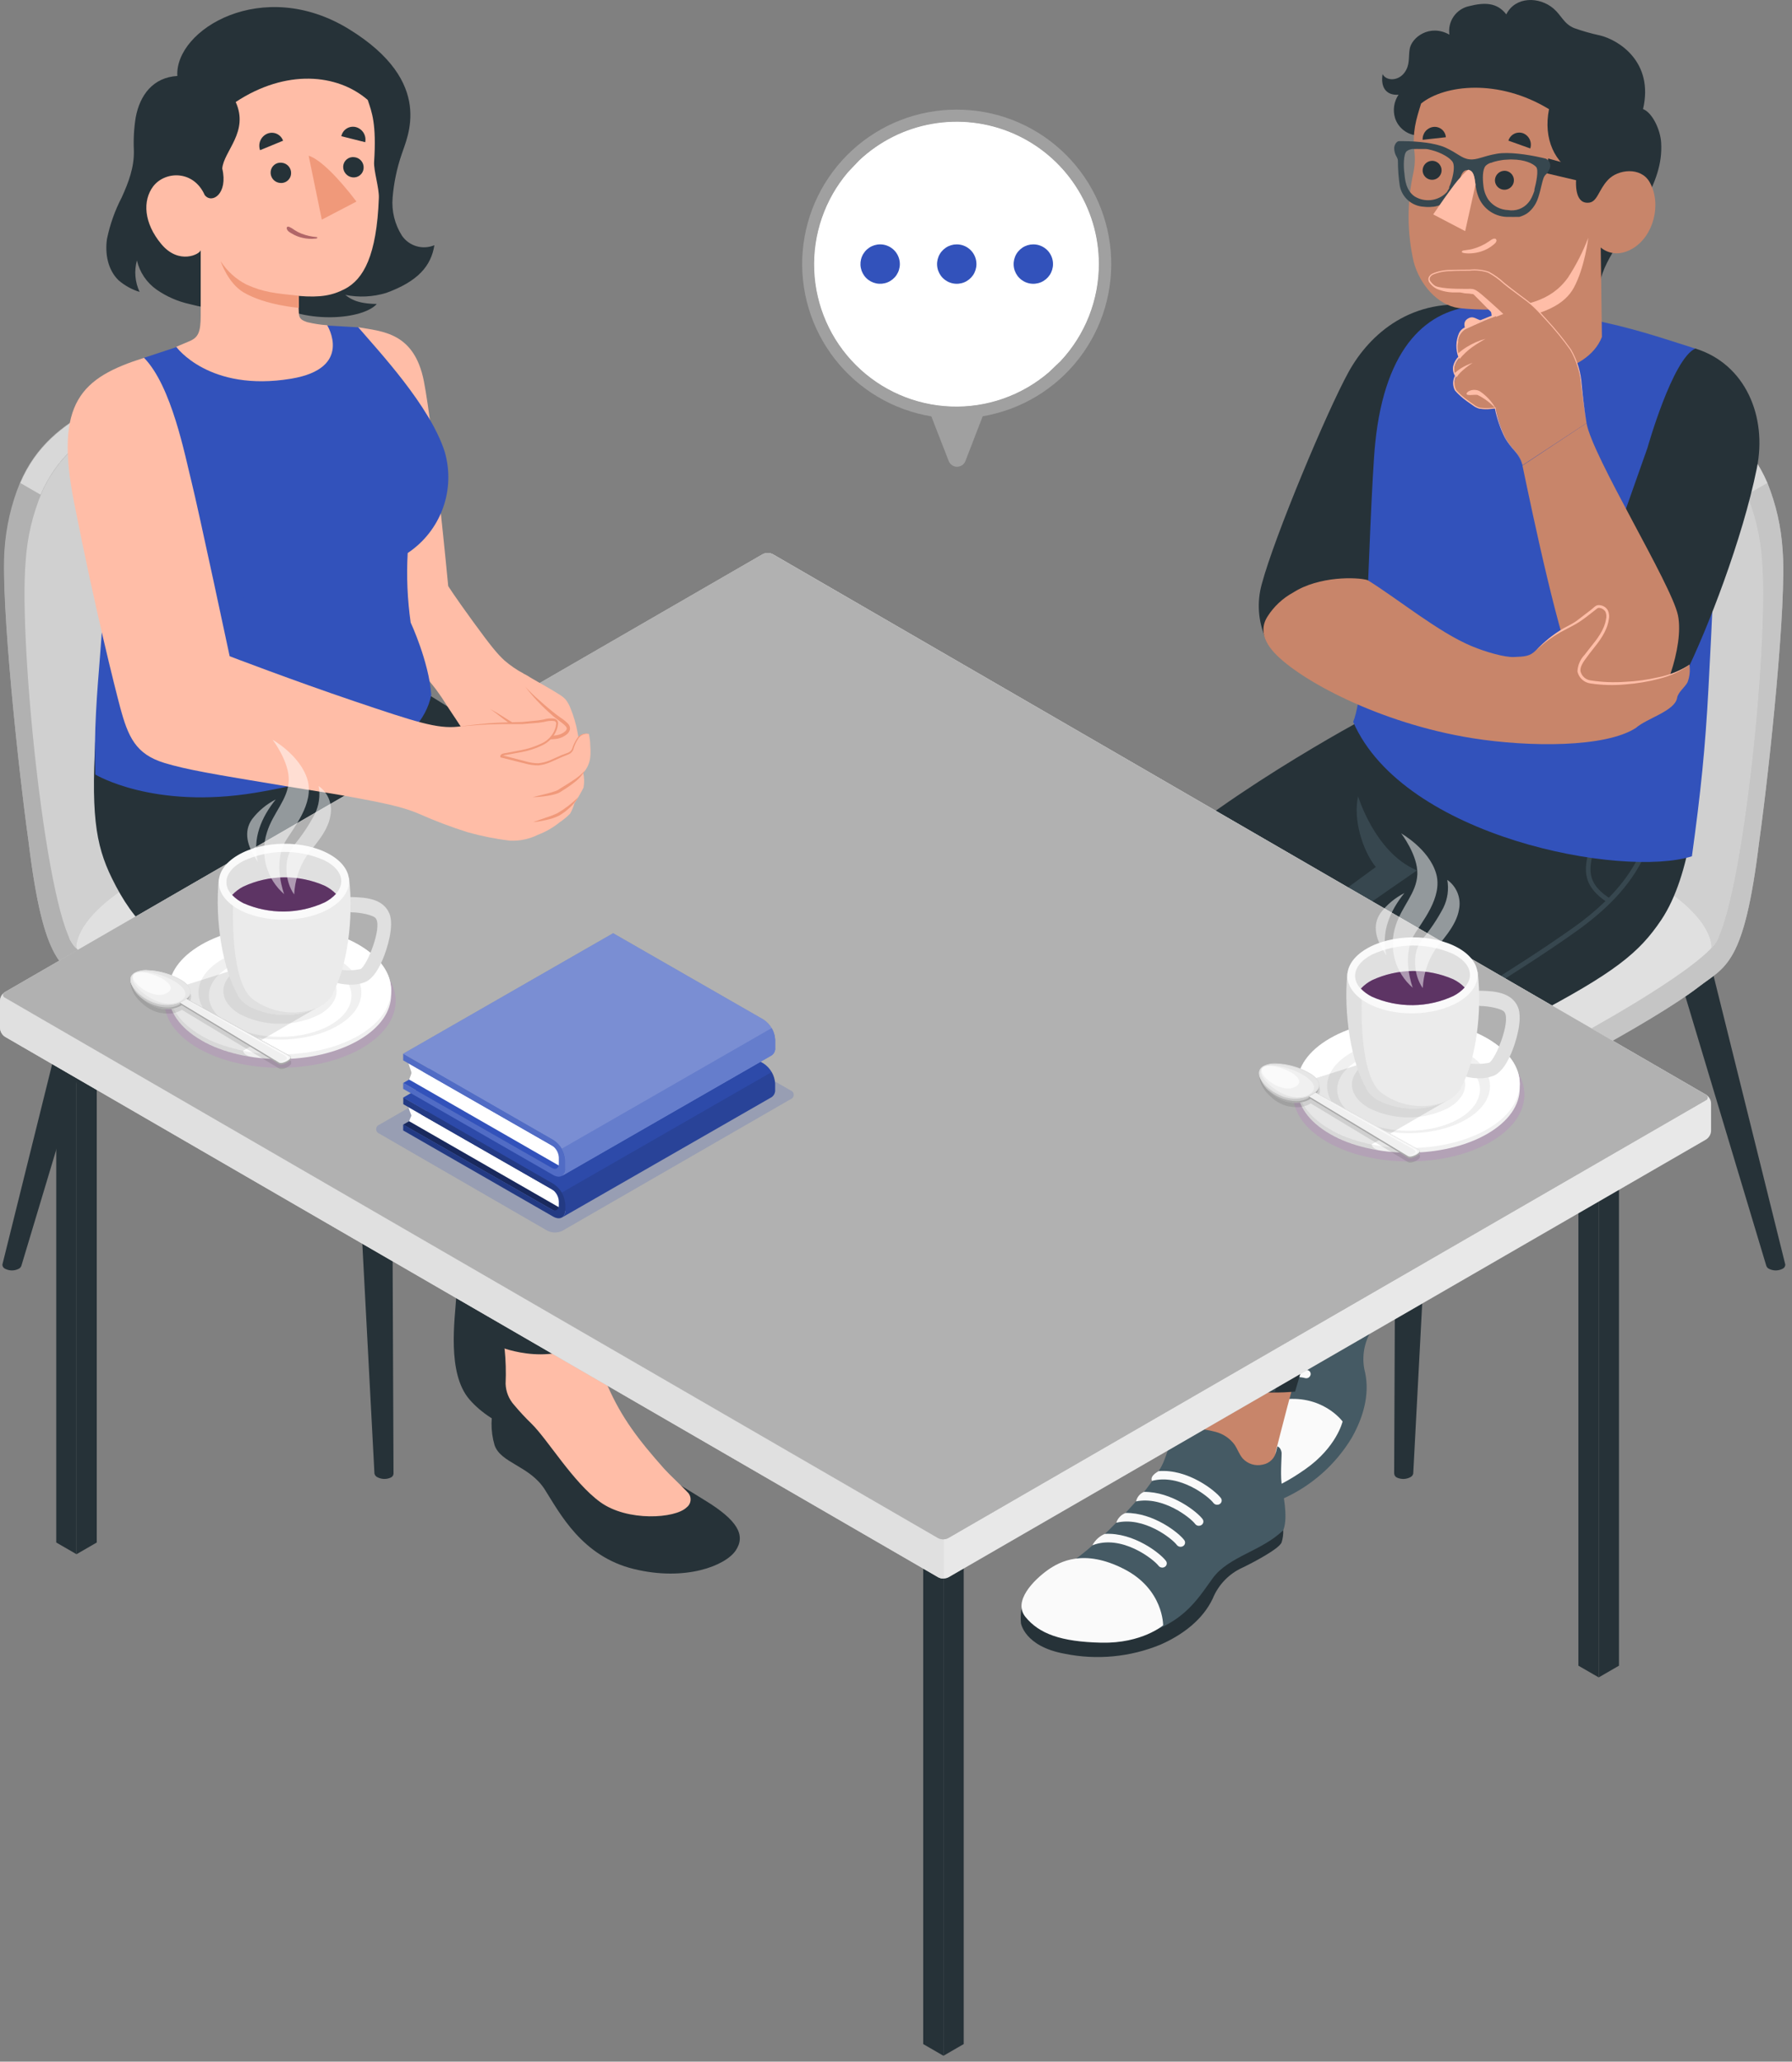 <svg width="267" height="307" viewBox="0 0 267 307" fill="none" xmlns="http://www.w3.org/2000/svg">
<rect x="0" y="0" width="267" height="307" fill="#808080" stroke="none"/>
<path d="M162.686 194.775L171.642 143.079L177.311 142.794L165.535 194.775C165.512 194.881 165.467 194.981 165.402 195.069C165.337 195.156 165.254 195.229 165.159 195.282C164.854 195.456 164.512 195.557 164.161 195.574C163.81 195.591 163.459 195.525 163.139 195.381C163.014 195.336 162.905 195.256 162.826 195.149C162.747 195.042 162.7 194.915 162.693 194.782L162.686 194.775Z" fill="#263238"/>
<path d="M246.982 134.621H252.659L266.002 188.314C266 188.447 265.96 188.576 265.887 188.687C265.813 188.797 265.709 188.884 265.587 188.936C265.274 189.095 264.928 189.178 264.577 189.178C264.226 189.178 263.88 189.095 263.567 188.936C263.468 188.889 263.381 188.821 263.311 188.738C263.241 188.654 263.189 188.557 263.159 188.452L246.982 134.621Z" fill="#263238"/>
<path d="M207.723 219.431L207.968 161.544L213.637 161.26L210.565 219.424C210.543 219.531 210.497 219.633 210.433 219.722C210.368 219.811 210.284 219.884 210.188 219.938C209.883 220.111 209.541 220.21 209.19 220.227C208.839 220.244 208.489 220.18 208.168 220.038C208.044 219.99 207.937 219.908 207.859 219.8C207.781 219.692 207.736 219.564 207.73 219.431H207.723Z" fill="#263238"/>
<path d="M216.002 116.608H221.679L230.766 173.658C230.764 173.791 230.725 173.921 230.651 174.031C230.577 174.142 230.473 174.228 230.351 174.281C230.038 174.44 229.692 174.523 229.341 174.523C228.99 174.523 228.644 174.44 228.331 174.281C228.231 174.233 228.144 174.164 228.074 174.079C228.003 173.994 227.952 173.895 227.924 173.789L216.002 116.608Z" fill="#263238"/>
<path d="M263.32 71.924C264.606 75.11 265.371 78.482 265.586 81.91C266.239 89.546 263.65 114.287 262.098 125.349C259.848 143.838 257.098 143.869 253.088 146.964C246.175 152.287 226.387 162.719 219.843 165.292C207.983 169.962 198.289 162.765 191.061 159.193C184.437 155.839 178.043 152.052 171.919 147.855C170.113 146.534 169.176 145.205 169.192 143.807C169.192 143.254 169.192 140.988 169.192 140.397C169.192 138.614 170.766 136.702 174.085 134.551C180.23 130.58 202.352 117.652 210.955 112.912C210.96 112.894 210.97 112.878 210.983 112.866C210.997 112.854 211.014 112.846 211.032 112.843C217.631 108.841 221.602 81.603 226.172 67.108C226.272 66.801 226.364 66.501 226.464 66.209C226.564 65.917 226.626 65.756 226.702 65.541C226.994 64.773 227.286 64.005 227.601 63.367" fill="#B1B1B1"/>
<path d="M169.191 140.367C169.191 138.585 170.766 136.672 174.084 134.521C180.23 130.55 202.352 117.622 210.955 112.883C210.96 112.865 210.969 112.849 210.983 112.836C210.997 112.824 211.014 112.816 211.032 112.814C217.63 108.811 221.602 81.573 226.172 67.078C226.447 66.174 226.767 65.284 227.132 64.413C227.132 64.351 227.186 64.29 227.209 64.221L227.47 63.629C227.516 63.537 227.563 63.43 227.601 63.337C228.329 61.684 229.373 60.189 230.674 58.936C231.12 58.516 231.625 58.161 232.171 57.884L234.86 56.347C239.346 53.659 245.222 56.885 252.527 60.895C257.082 63.391 260.977 66.364 263.335 71.902C264.621 75.088 265.386 78.46 265.601 81.888C266.254 89.523 263.665 114.265 262.114 125.327C259.863 143.816 257.113 143.846 253.103 146.942C246.19 152.265 226.403 162.697 219.858 165.27C207.998 169.94 198.304 162.743 191.076 159.171C184.452 155.817 178.058 152.03 171.934 147.833C170.129 146.512 169.191 145.183 169.207 143.785C169.207 143.224 169.191 140.958 169.191 140.367Z" fill="#B1B1B1"/>
<path opacity="0.25" d="M169.191 140.367C169.191 138.585 170.766 136.672 174.084 134.521C180.23 130.55 202.352 117.622 210.955 112.883C210.96 112.865 210.969 112.849 210.983 112.836C210.997 112.824 211.014 112.816 211.032 112.814C217.63 108.811 221.602 81.573 226.172 67.078C226.447 66.174 226.767 65.284 227.132 64.413C227.132 64.351 227.186 64.29 227.209 64.221L227.47 63.629C227.516 63.537 227.563 63.43 227.601 63.337C228.329 61.684 229.373 60.189 230.674 58.936C231.12 58.516 231.625 58.161 232.171 57.884L234.86 56.347C239.346 53.659 245.222 56.885 252.527 60.895C257.082 63.391 260.977 66.364 263.335 71.902C264.621 75.088 265.386 78.46 265.601 81.888C266.254 89.523 263.665 114.265 262.114 125.327C259.863 143.816 257.113 143.846 253.103 146.942C246.19 152.265 226.403 162.697 219.858 165.27C207.998 169.94 198.304 162.743 191.076 159.171C184.452 155.817 178.058 152.03 171.934 147.833C170.129 146.512 169.191 145.183 169.207 143.785C169.207 143.224 169.191 140.958 169.191 140.367Z" fill="white"/>
<path d="M191.069 155.73C184.447 152.372 178.052 148.582 171.927 144.385C167.817 141.397 168.194 138.347 174.086 134.522C182.274 129.214 215.634 110.279 215.634 110.279C215.634 110.279 257.813 135.175 256 139.768C254.187 144.362 228.078 158.588 219.851 161.822C207.991 166.492 198.29 159.294 191.069 155.73Z" fill="#B1B1B1"/>
<path opacity="0.6" d="M191.069 155.73C184.447 152.372 178.052 148.582 171.927 144.385C167.817 141.397 168.194 138.347 174.086 134.522C182.274 129.214 215.634 110.279 215.634 110.279C215.634 110.279 257.813 135.175 256 139.768C254.187 144.362 228.078 158.588 219.851 161.822C207.991 166.492 198.29 159.294 191.069 155.73Z" fill="white"/>
<path d="M232.125 57.884C236.565 55.58 242.334 58.721 249.47 62.631C254.079 65.135 257.919 68.108 260.308 73.662L263.319 71.926C260.953 66.387 257.067 63.415 252.512 60.918C245.176 56.908 239.299 53.682 234.844 56.371L232.125 57.884Z" fill="#B1B1B1"/>
<path opacity="0.5" d="M232.125 57.884C236.565 55.58 242.334 58.721 249.47 62.631C254.079 65.135 257.919 68.108 260.308 73.662L263.319 71.926C260.953 66.387 257.067 63.415 252.512 60.918C245.176 56.908 239.299 53.682 234.844 56.371L232.125 57.884Z" fill="white"/>
<path d="M211.002 112.814C211.002 112.814 215.304 114.227 230.643 121.762C236.942 124.835 241.082 127.969 246.982 131.687C255.662 137.148 255.001 141.204 255.001 141.204C259.318 137.632 263.62 96.153 262.56 83.594C262.338 79.996 261.501 76.462 260.086 73.147C259.971 72.901 259.856 72.663 259.733 72.417L259.479 71.918C259.441 71.841 259.395 71.764 259.349 71.687C259.016 71.087 258.652 70.505 258.258 69.944C258.158 69.805 258.066 69.667 257.966 69.537L257.667 69.137L257.359 68.753L257.09 68.446C256.612 67.877 256.099 67.338 255.554 66.833C255.424 66.694 255.285 66.571 255.147 66.448C254.279 65.692 253.36 64.997 252.397 64.367C252.251 64.259 252.105 64.167 251.952 64.075C251.798 63.983 251.56 63.822 251.352 63.699L250.846 63.391C250.4 63.13 249.954 62.877 249.494 62.623C244.04 59.635 239.385 57.077 235.506 57.077C233.714 57.071 231.984 57.73 230.651 58.928C227.786 61.448 226.265 66.763 226.165 67.071C221.572 81.573 217.6 108.812 211.002 112.814Z" fill="#B1B1B1"/>
<path opacity="0.4" d="M211.002 112.814C211.002 112.814 215.304 114.227 230.643 121.762C236.942 124.835 241.082 127.969 246.982 131.687C255.662 137.148 255.001 141.204 255.001 141.204C259.318 137.632 263.62 96.153 262.56 83.594C262.338 79.996 261.501 76.462 260.086 73.147C259.971 72.901 259.856 72.663 259.733 72.417L259.479 71.918C259.441 71.841 259.395 71.764 259.349 71.687C259.016 71.087 258.652 70.505 258.258 69.944C258.158 69.805 258.066 69.667 257.966 69.537L257.667 69.137L257.359 68.753L257.09 68.446C256.612 67.877 256.099 67.338 255.554 66.833C255.424 66.694 255.285 66.571 255.147 66.448C254.279 65.692 253.36 64.997 252.397 64.367C252.251 64.259 252.105 64.167 251.952 64.075C251.798 63.983 251.56 63.822 251.352 63.699L250.846 63.391C250.4 63.13 249.954 62.877 249.494 62.623C244.04 59.635 239.385 57.077 235.506 57.077C233.714 57.071 231.984 57.73 230.651 58.928C227.786 61.448 226.265 66.763 226.165 67.071C221.572 81.573 217.6 108.812 211.002 112.814Z" fill="white"/>
<path d="M180.299 177.505C180.299 177.505 186.943 189.342 187.98 194.205C189.094 199.275 190.63 200.772 190.661 206.495C190.661 207.739 190.415 210.267 190.408 211.273C190.389 211.492 190.42 211.712 190.496 211.917C190.573 212.123 190.694 212.309 190.851 212.463C191.009 212.616 191.198 212.733 191.405 212.805C191.612 212.877 191.833 212.902 192.051 212.878C194.356 212.994 197.428 208.269 198.519 203.438C199.492 197.926 200.115 192.359 200.386 186.769C200.274 185.516 199.825 184.316 199.088 183.297C198.693 182.693 198.243 182.128 197.743 181.607C196.63 179.503 195.577 175.324 194.463 172.497L180.299 177.505Z" fill="#C8856A"/>
<path d="M205.601 190.711C205.984 191.184 206.283 191.719 206.484 192.293C206.707 193.307 204.902 197.025 204.18 198.392C203.141 200.237 202.865 202.415 203.412 204.461C204.08 207.702 203.12 211.074 201.407 214.093C199.007 218.075 195.451 221.231 191.213 223.142C185.99 225.646 183.609 223.242 183.609 223.242C183.609 223.242 181.473 220.937 182.326 219.685C183.179 218.433 205.601 190.711 205.601 190.711Z" fill="#455A64"/>
<path d="M197.765 181.576C197.934 181.576 198.219 181.453 198.733 181.899C198.925 182.06 200.323 184.326 201.368 185.471C202.413 186.615 204.986 188.689 205.6 190.709C204.986 194.896 201.614 198.268 201.652 202.124C201.691 205.98 202.351 210.358 197.189 215.881C192.027 221.404 186.02 222.795 183.639 221.927C181.258 221.059 181.074 218.723 183.409 213.884C185.882 208.753 186.42 198.375 186.42 198.375C186.475 196.922 186.434 195.467 186.297 194.02C186.182 192.622 185.529 191.216 185.191 189.857C184.98 189.221 184.98 188.534 185.191 187.898C185.522 187.31 186.026 186.838 186.635 186.546C187.536 185.95 188.499 185.456 189.508 185.071C190.533 184.688 191.654 184.648 192.703 184.956C193.403 185.303 194.121 185.611 194.854 185.878C195.367 185.994 195.903 185.966 196.401 185.798C196.9 185.63 197.343 185.328 197.681 184.925C198.021 184.565 198.239 184.107 198.302 183.615C198.366 183.124 198.272 182.625 198.034 182.191C197.955 181.981 197.866 181.776 197.765 181.576Z" fill="#455A64"/>
<path d="M200.04 211.673C200.04 211.673 197.006 207.464 190.723 208.455C184.439 209.446 182.788 212.91 182.135 214.899C181.367 217.265 180.821 221.413 183.594 222.158C186.598 222.927 189.778 222.074 194.471 218.786C199.165 215.499 200.04 211.673 200.04 211.673Z" fill="#FAFAFA"/>
<path d="M195.869 193.307C195.786 193.365 195.691 193.403 195.591 193.419C195.491 193.435 195.389 193.428 195.293 193.399C194.24 193.061 188.94 192.8 186.39 195.972C185.96 195.726 185.944 195.166 186.313 194.305C189.455 191.586 194.471 191.817 195.738 192.216C195.814 192.241 195.883 192.281 195.943 192.333C196.003 192.386 196.052 192.45 196.087 192.521C196.123 192.593 196.143 192.67 196.148 192.75C196.152 192.829 196.141 192.909 196.114 192.984C196.071 193.116 195.985 193.23 195.869 193.307Z" fill="#FAFAFA"/>
<path d="M186.337 199.659C186.207 199.383 186.148 199.079 186.162 198.773C186.177 198.468 186.266 198.171 186.421 197.908C189.57 195.55 194.233 195.773 195.447 196.157C195.524 196.18 195.595 196.219 195.656 196.271C195.718 196.323 195.768 196.386 195.804 196.458C195.84 196.53 195.861 196.609 195.865 196.689C195.87 196.769 195.858 196.849 195.831 196.925C195.779 197.051 195.691 197.158 195.577 197.232C195.495 197.291 195.4 197.329 195.299 197.344C195.199 197.359 195.097 197.349 195.001 197.317C193.987 197.009 188.956 196.764 186.337 199.659Z" fill="#FAFAFA"/>
<path d="M185.13 208.355C184.994 207.547 185.149 206.716 185.568 206.012C188.717 203.416 193.618 203.638 194.87 204.038C194.947 204.061 195.018 204.1 195.079 204.152C195.14 204.204 195.19 204.268 195.226 204.34C195.261 204.412 195.281 204.49 195.285 204.571C195.288 204.651 195.275 204.731 195.246 204.806C195.198 204.933 195.113 205.043 195.001 205.121C194.916 205.176 194.821 205.212 194.722 205.227C194.622 205.241 194.521 205.234 194.424 205.205C193.318 204.86 187.473 204.591 185.13 208.355Z" fill="#FAFAFA"/>
<path d="M195.284 201.187C195.202 201.242 195.108 201.278 195.01 201.293C194.911 201.308 194.811 201.3 194.716 201.272C193.679 200.941 188.479 200.688 185.905 203.753C185.792 203.44 185.753 203.105 185.792 202.774C185.831 202.443 185.946 202.126 186.128 201.848C189.285 199.482 193.948 199.705 195.162 200.096C195.238 200.121 195.308 200.16 195.369 200.212C195.429 200.264 195.479 200.328 195.514 200.4C195.549 200.472 195.569 200.55 195.574 200.63C195.578 200.71 195.566 200.79 195.538 200.865C195.491 200.997 195.402 201.11 195.284 201.187Z" fill="#FAFAFA"/>
<path d="M176.288 195.588C176.288 195.588 175.697 207.325 175.175 216.397C174.791 222.988 169.798 225.96 165.688 230.3C164.797 231.253 162.761 232.989 162.032 233.757C161.861 233.907 161.726 234.093 161.637 234.302C161.547 234.511 161.505 234.737 161.513 234.964C161.521 235.191 161.579 235.413 161.683 235.615C161.788 235.817 161.936 235.993 162.116 236.13C163.837 237.859 171.334 238.565 175.62 235.647C179.906 232.728 183.962 226.306 186.543 223.925C187.519 223.026 188.433 222.104 189.308 221.129C190.184 220.153 189.961 219.247 190.077 218.156C190.123 217.626 190.077 216.182 190.077 216.182C190.737 213.616 192.696 205.773 193.602 203.292L176.288 195.588Z" fill="#C8856A"/>
<path d="M191.198 227.842C191.223 228.474 191.137 229.106 190.945 229.708C190.499 230.692 186.628 232.712 185.161 233.419C183.135 234.323 181.537 235.974 180.698 238.027C179.223 241.154 176.289 243.404 172.939 244.887C168.407 246.758 163.419 247.234 158.614 246.254C152.614 245.156 152.115 241.691 152.115 241.691C152.115 241.691 151.785 238.427 153.275 237.92C154.765 237.413 191.198 227.842 191.198 227.842Z" fill="#263238"/>
<path d="M190.33 215.383C190.484 215.46 190.791 215.56 190.945 216.243C191.006 216.504 190.76 219.262 190.945 220.852C191.129 222.442 191.974 225.761 191.221 227.835C188.057 230.969 183.087 231.737 180.698 235.001C178.309 238.266 176.089 242.337 168.246 243.82C160.404 245.302 154.42 242.813 152.976 240.616C151.531 238.42 152.83 236.353 157.846 233.703C163.177 230.907 170.136 222.527 170.174 222.519C171.133 221.333 172.013 220.086 172.809 218.786C173.577 217.549 173.93 215.967 174.507 214.622C174.715 213.952 175.135 213.367 175.705 212.956C176.356 212.666 177.078 212.578 177.779 212.702C178.916 212.752 180.044 212.927 181.143 213.224C182.244 213.519 183.217 214.17 183.909 215.076C184.377 215.744 184.623 216.551 185.153 217.173C185.523 217.58 185.995 217.88 186.521 218.042C187.047 218.204 187.606 218.222 188.141 218.094C188.655 218.004 189.127 217.754 189.49 217.38C189.854 217.007 190.092 216.529 190.169 216.013L190.33 215.383Z" fill="#455A64"/>
<path d="M173.3 242.022C173.3 242.022 173.376 236.645 167.446 233.626C161.516 230.607 157.929 232.512 156.124 233.78C153.973 235.316 150.901 238.45 152.783 240.77C154.818 243.274 158.06 244.48 164.105 244.611C170.15 244.741 173.3 242.022 173.3 242.022Z" fill="#FAFAFA"/>
<path d="M181.328 224.071C181.223 224.069 181.12 224.043 181.027 223.995C180.933 223.948 180.852 223.879 180.79 223.795C180.114 222.873 175.789 219.408 171.634 220.522C171.419 220.046 171.772 219.562 172.625 219.063C176.988 218.709 181.074 221.966 181.912 223.08C181.961 223.149 181.996 223.227 182.014 223.309C182.032 223.392 182.032 223.477 182.016 223.56C181.999 223.643 181.966 223.722 181.917 223.791C181.869 223.861 181.807 223.919 181.735 223.964C181.613 224.04 181.471 224.077 181.328 224.071Z" fill="#FAFAFA"/>
<path d="M169.268 223.571C169.335 223.26 169.476 222.969 169.68 222.723C169.883 222.477 170.142 222.283 170.435 222.158C174.591 222.104 178.393 225.138 179.177 226.206C179.228 226.274 179.264 226.351 179.283 226.434C179.302 226.516 179.304 226.602 179.288 226.685C179.272 226.768 179.239 226.847 179.191 226.917C179.142 226.987 179.08 227.045 179.008 227.089C178.887 227.168 178.745 227.208 178.601 227.205C178.495 227.201 178.392 227.174 178.299 227.125C178.206 227.076 178.125 227.006 178.063 226.92C177.402 226.029 173.3 222.749 169.268 223.571Z" fill="#FAFAFA"/>
<path d="M162.762 230.108C163.164 229.346 163.818 228.746 164.613 228.411C168.915 228.157 172.924 231.337 173.723 232.436C173.774 232.504 173.81 232.581 173.83 232.664C173.849 232.746 173.85 232.832 173.834 232.915C173.819 232.998 173.785 233.077 173.737 233.147C173.689 233.216 173.626 233.275 173.554 233.319C173.434 233.399 173.291 233.437 173.147 233.427C173.042 233.425 172.939 233.399 172.846 233.351C172.753 233.303 172.672 233.234 172.609 233.15C171.895 232.205 167.117 228.411 162.762 230.108Z" fill="#FAFAFA"/>
<path d="M175.874 230.331C175.77 230.327 175.667 230.301 175.574 230.253C175.481 230.205 175.4 230.137 175.336 230.054C174.668 229.14 170.428 225.753 166.318 226.751C166.424 226.419 166.605 226.114 166.845 225.862C167.086 225.609 167.382 225.414 167.709 225.292C171.864 225.23 175.674 228.272 176.45 229.34C176.501 229.408 176.537 229.485 176.557 229.568C176.576 229.65 176.577 229.736 176.561 229.819C176.546 229.902 176.512 229.981 176.464 230.051C176.416 230.121 176.354 230.179 176.281 230.223C176.16 230.3 176.018 230.337 175.874 230.331Z" fill="#FAFAFA"/>
<path d="M203.834 106.714C203.834 106.714 179.768 119.496 168.331 131.317C164.236 135.55 161.686 139.252 165.949 150.221C169.237 158.671 174.921 167.989 180.168 178.919L230.719 119.496L203.834 106.714Z" fill="#263238"/>
<path d="M179.454 177.452C187.305 170.355 212.046 129.697 212.046 129.697L210.925 129.52C204.834 126.847 202.353 118.582 202.353 118.582C201.584 121.877 202.952 126.578 204.987 129.106C201.546 131.617 193.765 137.325 181.812 146.258C179.731 147.794 175.529 150.752 175.782 156.559C176.113 164.148 176.351 171.599 176.351 171.599L179.454 177.452Z" fill="#37474F"/>
<path d="M203.973 106.83L252.942 112.498C252.942 118.475 252.028 130.266 247.512 136.995C244.232 141.88 240.598 144.845 227.886 151.512C216.025 157.727 205.417 162.904 202.706 164.363C200.663 165.462 201.039 170.04 200.401 175.425C199.748 181.078 199.149 184.228 196.031 196.303C194.494 202.164 192.958 207.226 192.958 207.226C192.958 207.226 183.08 208.309 175.736 204.368C175.736 204.368 176.958 174.672 177.349 167.39C177.687 161.16 177.28 155.369 182.043 150.737C186.129 146.758 211.102 129.628 211.102 129.628C211.102 129.628 199.702 117.96 203.973 106.83Z" fill="#263238"/>
<path d="M247.725 113.351L247.034 113.251C246.75 121.447 245.62 127.661 239.706 133.684C235.95 131.149 236.725 128.79 238.131 124.589C238.561 123.321 239.037 121.885 239.445 120.256C240.129 117.651 240.567 114.986 240.75 112.298L240.051 112.191C239.882 114.861 239.455 117.508 238.776 120.095C238.377 121.685 237.901 123.114 237.478 124.366C236.072 128.56 235.174 131.371 239.206 134.183C237.713 135.621 236.111 136.941 234.413 138.131C225.603 144.391 213.159 151.743 205.723 156.136C203.127 157.673 201.076 158.886 200.016 159.555C195.707 162.289 195.584 163.91 195.73 171.138C195.853 177.468 191.497 198.592 189.27 207.241H189.976C192.235 198.423 196.544 177.46 196.421 171.138C196.275 163.825 196.513 162.612 200.385 160.154C201.437 159.485 203.457 158.279 206.076 156.743C213.52 152.349 225.979 144.991 234.82 138.707C245.643 131.018 247.364 123.751 247.725 113.351Z" fill="#37474F"/>
<path d="M204.118 86.503L188.556 95.053C187.446 92.498 187.251 89.638 188.003 86.957C189.892 79.889 197.735 61.185 200.923 55.409C204.11 49.632 210.463 44.163 220.126 45.561L216.032 60.717L204.118 86.503Z" fill="#263238"/>
<path d="M204.909 65.91C206.391 51.492 212.767 45.984 220.133 45.562C220.133 45.562 230.603 46.269 236.387 47.444C243.431 48.865 246.949 50.125 252.595 51.907C255.36 53.389 255.806 62.807 255.744 73.023C255.698 80.29 255.045 93.179 254.561 102.343C254.077 111.507 253.394 118.036 252.088 127.507C241.879 130.772 209.156 124.765 201.613 107.497C202.673 105.016 203.457 96.459 203.649 91.597C203.841 86.734 204.432 70.434 204.909 65.91Z" fill="#3252BB"/>
<path d="M238.355 42.221C239.054 38.18 243.079 33.978 244.899 30.46C246.651 27.065 247.695 24.43 247.503 21.243C247.396 19.345 246.205 16.78 244.807 16.242C246.443 9.221 241.174 5.941 238.378 5.273C237.075 4.994 235.792 4.629 234.537 4.182C233.001 3.545 232.671 2.316 231.465 1.271C229.352 -0.526 225.796 -0.573 224.428 2.139C223.03 0.319 221.118 0.357 218.913 0.91C217.971 1.107 217.141 1.657 216.591 2.447C216.041 3.236 215.814 4.206 215.956 5.158C213.014 3.506 210.31 5.58 210.033 7.316C209.834 8.591 210.102 9.667 209.265 10.811C208.32 12.102 206.538 12.079 206.001 11.034C205.693 12.847 206.4 14.237 208.374 14.107C208.036 14.61 207.814 15.181 207.724 15.78C207.633 16.379 207.677 16.991 207.852 17.571C208.085 18.299 208.536 18.938 209.142 19.404C209.749 19.869 210.483 20.138 211.247 20.175C211.324 21.153 211.621 22.101 212.115 22.948C212.705 23.821 213.495 24.54 214.419 25.045C217.392 26.466 220.695 26.942 223.906 27.611L227.747 28.379C227.962 28.425 229.114 28.494 229.283 28.694L238.355 42.221Z" fill="#263238"/>
<path d="M243.263 37.005C240.421 38.695 238.501 36.852 238.501 36.852L238.678 50.179C236.45 55.871 226.702 56.808 223.169 55.195C219.635 53.582 220.096 51.469 222.401 48.282L222.163 46.1C220.557 46.125 218.951 46.05 217.354 45.877C214.189 45.439 211.524 42.367 210.625 38.964C209.649 34.655 209.625 30.186 210.556 25.867C210.807 24.777 210.867 23.652 210.733 22.541C210.433 19.599 210.971 17.886 211.739 15.413C215.226 12.609 223.261 11.672 230.796 16.258C229.921 20.728 231.649 24.277 234.898 25.99C234.745 27.196 234.591 30.245 236.573 30.192C238.002 30.192 238.109 28.363 239.576 26.789C241.044 25.214 244.469 24.792 245.791 27.127C247.626 30.391 246.374 35.154 243.263 37.005Z" fill="#C8856A"/>
<path d="M230.665 23.601L240.175 26.228C239.582 26.604 239.104 27.135 238.792 27.764L230.496 25.82L230.665 23.601Z" fill="#263238"/>
<path d="M207.729 21.996C207.718 22.495 207.854 22.987 208.121 23.41C208.214 23.563 208.27 23.737 208.282 23.916C208.281 25.187 208.376 26.455 208.566 27.711C208.735 28.545 209.176 29.299 209.82 29.855C210.463 30.411 211.274 30.738 212.123 30.784C212.577 30.841 213.036 30.841 213.49 30.784H213.59C213.992 30.731 214.383 30.617 214.75 30.446H214.819L214.919 30.392L215.05 30.323L215.172 30.246L215.303 30.162L215.426 30.069L215.672 29.87C216.091 29.478 216.448 29.024 216.732 28.525C217.5 27.273 217.554 25.453 218.506 25.33H218.737C219.996 25.476 219.612 27.435 220.15 28.933C220.43 29.876 220.999 30.707 221.776 31.311C222.553 31.914 223.499 32.259 224.482 32.297H224.843H225.135C225.36 32.309 225.586 32.309 225.811 32.297H226.026H226.234H226.364C226.63 32.227 226.888 32.13 227.132 32.005L227.401 31.859C227.567 31.754 227.724 31.636 227.87 31.506C228.264 31.149 228.592 30.725 228.838 30.254C229.368 29.301 229.644 27.519 229.944 26.62C229.998 26.434 230.086 26.259 230.205 26.106C230.581 25.775 230.848 25.339 230.973 24.854C231.012 24.606 230.969 24.352 230.851 24.13C230.734 23.909 230.547 23.731 230.32 23.625L229.667 23.471C227.555 22.995 224.782 22.595 223.061 22.887C220.903 23.256 220.089 23.863 218.921 23.724C217.753 23.586 217.216 22.818 215.318 21.958C213.782 21.282 211.217 21.036 209.173 21.021H208.551C208.221 20.928 207.783 21.412 207.729 21.996ZM221.333 24.715C221.52 24.526 221.745 24.38 221.994 24.285L222.101 24.247H222.17L222.477 24.132L222.769 24.047C223.072 23.965 223.38 23.9 223.691 23.855L224.06 23.801C224.367 23.801 224.682 23.747 224.997 23.747H225.212C227.248 23.747 228.461 24.393 228.876 24.861C229.291 25.33 228.876 27.235 228.623 28.195V28.264V28.341C228.623 28.456 228.546 28.587 228.5 28.733L228.408 28.971C228.357 29.108 228.298 29.241 228.231 29.37L228.162 29.509L228.116 29.585C228.101 29.618 228.083 29.649 228.062 29.678C228.044 29.718 228.024 29.756 228 29.793L227.916 29.916L227.816 30.046L227.716 30.177C227.355 30.61 226.885 30.941 226.355 31.135C225.825 31.329 225.253 31.38 224.697 31.283C224.133 31.262 223.58 31.117 223.078 30.858C222.577 30.599 222.138 30.233 221.794 29.785C221.367 29.164 221.102 28.446 221.026 27.696C220.88 26.551 220.887 25.268 221.333 24.715ZM209.58 22.518C209.744 22.4 209.925 22.309 210.118 22.25H210.164L210.395 22.188H210.533H210.648H210.725H210.871C211.027 22.176 211.183 22.176 211.339 22.188H211.869H212.192H212.307H212.415C212.707 22.188 213.006 22.288 213.337 22.365C214.742 22.718 216.156 23.548 216.471 24.185C216.786 24.823 216.532 26.083 216.194 27.15C216.121 27.393 216.028 27.629 215.918 27.857V27.919V27.988V28.034C215.904 28.065 215.886 28.093 215.864 28.118L215.764 28.295C215.733 28.345 215.7 28.394 215.664 28.441V28.495L215.587 28.587L215.518 28.671C214.912 29.287 214.116 29.68 213.259 29.787C212.402 29.895 211.533 29.71 210.794 29.263C209.45 28.356 209.327 26.651 209.258 25.868C209.096 24.823 209.104 22.887 209.596 22.518H209.58Z" fill="#37474F"/>
<path d="M219.842 27.503L218.305 34.417L213.543 31.928L214.157 31.045C214.265 30.891 214.373 30.737 214.472 30.576C214.672 30.292 214.864 30 215.072 29.708C215.625 28.94 216.17 28.172 216.692 27.488C216.977 27.127 217.292 26.72 217.576 26.444C217.796 26.174 218.032 25.917 218.282 25.675C218.431 25.533 218.587 25.4 218.751 25.276C219.611 25.414 219.696 26.405 219.842 27.503Z" fill="#FFBDA7"/>
<path d="M222.769 35.553C222.687 35.526 222.598 35.526 222.516 35.553C222.275 35.646 222.052 35.779 221.855 35.945C221.089 36.472 220.236 36.86 219.335 37.09C219.143 37.137 218.948 37.173 218.752 37.197L218.083 37.297C218.007 37.298 217.934 37.325 217.876 37.374C217.484 37.72 218.706 37.743 218.821 37.735C219.291 37.735 219.761 37.681 220.219 37.574C221.14 37.365 221.991 36.923 222.692 36.291C222.808 36.202 222.896 36.082 222.946 35.945C222.972 35.876 222.975 35.799 222.953 35.728C222.93 35.657 222.885 35.595 222.823 35.553H222.769Z" fill="#FFBDA7"/>
<path d="M222.146 46.1C227.17 45.524 230.988 44.986 233.615 41.345C234.836 39.478 235.853 37.484 236.649 35.4C236.649 35.4 236.127 39.847 234.483 42.859C233.215 45.163 230.22 47.222 222.339 47.89L222.146 46.1Z" fill="#FFBDA7"/>
<path d="M222.738 26.827C222.736 27.104 222.815 27.376 222.965 27.609C223.116 27.842 223.331 28.025 223.585 28.136C223.839 28.247 224.12 28.281 224.393 28.233C224.667 28.186 224.92 28.059 225.121 27.869C225.323 27.679 225.464 27.434 225.528 27.164C225.591 26.894 225.574 26.612 225.478 26.352C225.382 26.091 225.211 25.866 224.988 25.701C224.764 25.538 224.498 25.443 224.221 25.429C223.839 25.419 223.469 25.56 223.191 25.822C222.913 26.084 222.75 26.446 222.738 26.827Z" fill="#263238"/>
<path d="M224.744 20.943L228.001 22.103C228.146 21.659 228.114 21.175 227.913 20.753C227.711 20.332 227.355 20.003 226.918 19.837C226.703 19.763 226.475 19.733 226.248 19.749C226.021 19.765 225.8 19.826 225.597 19.93C225.394 20.033 225.214 20.176 225.068 20.35C224.921 20.524 224.811 20.726 224.744 20.943Z" fill="#263238"/>
<path d="M211.97 20.82L215.426 20.436C215.41 20.212 215.349 19.994 215.246 19.794C215.143 19.594 215.001 19.417 214.828 19.273C214.655 19.13 214.455 19.023 214.24 18.959C214.025 18.894 213.799 18.874 213.575 18.9C213.114 18.956 212.691 19.186 212.392 19.542C212.094 19.899 211.943 20.356 211.97 20.82Z" fill="#263238"/>
<path d="M211.968 25.483C211.993 25.758 212.097 26.02 212.269 26.237C212.44 26.453 212.672 26.615 212.934 26.701C213.196 26.788 213.478 26.796 213.745 26.724C214.012 26.651 214.252 26.503 214.435 26.296C214.618 26.089 214.736 25.833 214.776 25.559C214.815 25.286 214.773 25.007 214.655 24.757C214.537 24.507 214.349 24.297 214.113 24.153C213.877 24.009 213.604 23.937 213.328 23.947C213.137 23.956 212.95 24.004 212.778 24.087C212.606 24.17 212.452 24.286 212.326 24.429C212.199 24.572 212.102 24.739 212.041 24.92C211.98 25.101 211.955 25.292 211.968 25.483Z" fill="#263238"/>
<path d="M252.596 51.899C260.062 54.204 263.35 62.047 261.752 69.759C259.617 80.313 254.378 93.771 251.098 100.415C248.21 106.261 246.75 107.075 243.77 107.521L239.322 84.077L245.467 66.686C245.467 66.686 249.193 53.436 252.596 51.899Z" fill="#263238"/>
<path d="M236.388 63.005C235.397 57.39 235.75 54.809 233.999 52.052C232.383 49.833 230.604 47.738 228.676 45.784C227.624 44.762 225.496 43.356 223.814 41.943C222.131 40.53 221.632 40.153 219.589 40.192C216.785 40.192 214.565 40.192 213.559 40.722C212.553 41.252 212.714 41.935 213.812 42.703C214.911 43.471 216.885 43.349 217.553 43.418C218.221 43.487 219.627 43.825 219.627 43.825L222.83 47.074C222.83 47.074 218.698 48.649 217.945 49.263C217.192 49.878 216.877 52.175 217.469 53.304C217.469 53.304 216.094 54.656 216.992 56.084C216.992 56.084 216.224 57.513 217.108 58.389C218.038 59.29 219.069 60.081 220.18 60.747C220.787 61.1 222.861 60.832 222.861 60.832C223.139 62.144 223.532 63.429 224.036 64.672C225.142 67.031 226.341 67.207 226.84 69.281L236.388 63.005Z" fill="#C8856A"/>
<path d="M236.388 63.006C236.05 61.155 235.82 59.281 235.581 57.414C235.45 55.539 234.893 53.718 233.953 52.091C232.86 50.563 231.672 49.106 230.396 47.728C229.759 47.036 229.129 46.33 228.453 45.692C227.777 45.055 227.001 44.509 226.248 43.948C225.496 43.388 224.712 42.827 223.998 42.228C223.315 41.596 222.557 41.051 221.739 40.607C220.857 40.313 219.922 40.211 218.997 40.307C218.06 40.307 217.115 40.307 216.178 40.377C215.255 40.362 214.34 40.54 213.49 40.899C213.303 40.997 213.15 41.15 213.052 41.337C213.016 41.43 213.005 41.53 213.02 41.628C213.035 41.727 213.075 41.819 213.136 41.898C213.398 42.263 213.743 42.56 214.143 42.766C215.001 43.114 215.92 43.286 216.846 43.273C217.085 43.273 217.315 43.273 217.561 43.273L218.26 43.403L219.65 43.68L222.853 46.937L222.961 47.052L222.815 47.105C221.325 47.689 219.819 48.273 218.398 48.995C218.06 49.185 217.777 49.46 217.578 49.793C217.378 50.126 217.269 50.505 217.261 50.892C217.111 51.666 217.189 52.466 217.484 53.197V53.251L217.438 53.297C217.098 53.655 216.855 54.094 216.731 54.572C216.677 54.809 216.671 55.056 216.714 55.296C216.756 55.536 216.845 55.765 216.977 55.97V56.016C216.802 56.335 216.709 56.693 216.709 57.057C216.709 57.421 216.802 57.779 216.977 58.098C217.477 58.656 218.039 59.156 218.652 59.588C218.951 59.811 219.258 60.033 219.573 60.241C219.859 60.478 220.196 60.646 220.557 60.732C221.301 60.804 222.051 60.791 222.792 60.694H222.846V60.748C223.121 62.299 223.612 63.804 224.305 65.218C224.704 65.9 225.172 66.539 225.703 67.123C226.227 67.722 226.592 68.443 226.763 69.22C226.585 68.448 226.212 67.734 225.68 67.146C225.142 66.565 224.666 65.929 224.259 65.249C223.542 63.834 223.025 62.327 222.723 60.771L222.784 60.809C222.022 60.93 221.247 60.948 220.48 60.863C220.101 60.776 219.747 60.605 219.443 60.364L218.513 59.711C217.888 59.262 217.314 58.747 216.8 58.174C216.608 57.831 216.507 57.443 216.507 57.049C216.507 56.655 216.608 56.268 216.8 55.924V56.001C216.656 55.775 216.558 55.523 216.512 55.259C216.466 54.996 216.473 54.725 216.531 54.464C216.664 53.952 216.929 53.483 217.3 53.105V53.205C216.862 52.04 216.892 50.752 217.384 49.61C217.567 49.227 217.88 48.922 218.267 48.749C219.712 47.981 221.202 47.428 222.7 46.837V47.006L219.489 43.764H219.543L218.26 43.68L217.568 43.549C217.346 43.549 217.108 43.549 216.877 43.549C215.916 43.572 214.96 43.391 214.073 43.019C213.631 42.795 213.252 42.465 212.967 42.059C212.889 41.949 212.84 41.821 212.824 41.686C212.808 41.552 212.826 41.416 212.875 41.291C212.992 41.056 213.18 40.865 213.413 40.745C214.295 40.365 215.249 40.179 216.209 40.2C217.154 40.161 218.091 40.154 219.036 40.146C219.988 40.053 220.948 40.163 221.855 40.469C222.69 40.926 223.464 41.486 224.159 42.136C224.881 42.727 225.634 43.288 226.387 43.856C227.14 44.425 227.923 44.978 228.607 45.615C229.29 46.253 229.913 46.975 230.542 47.674C231.82 49.062 233.008 50.529 234.099 52.068C235.037 53.713 235.578 55.554 235.681 57.445C235.866 59.281 236.073 61.116 236.388 63.006Z" fill="#FFBDA7"/>
<path d="M220.979 47.82C219.888 47.566 219.534 46.921 218.674 47.466C217.814 48.012 218.351 49.002 218.351 49.002L220.979 47.82Z" fill="#FFBDA7"/>
<path d="M217.491 53.435C218.025 52.786 218.64 52.208 219.32 51.714C219.957 51.238 221.324 50.455 221.324 50.455C220.321 50.73 219.363 51.152 218.482 51.707C218.032 51.988 217.608 52.31 217.215 52.667C217.259 52.904 217.337 53.135 217.445 53.35L217.491 53.435Z" fill="#FFBDA7"/>
<path d="M217.637 54.864C217.328 55.069 217.033 55.295 216.754 55.54C216.819 55.772 216.915 55.994 217.038 56.201C217.453 55.302 219.419 54.027 219.419 54.027C218.796 54.238 218.198 54.519 217.637 54.864Z" fill="#FFBDA7"/>
<path d="M222.868 60.864C222.328 59.875 221.568 59.024 220.648 58.375C219.88 57.783 218.72 58.106 218.528 58.567C218.336 59.028 219.711 58.713 220.149 58.812C221.178 59.316 222.101 60.012 222.868 60.864Z" fill="#FFBDA7"/>
<path d="M223.983 46.752C223.983 46.752 222.992 45.791 221.271 44.294C219.55 42.796 219.673 43.034 218.268 43.019C216.862 43.003 214.196 43.019 213.344 42.327C213.489 42.468 213.646 42.597 213.812 42.711C214.88 43.479 216.885 43.356 217.553 43.426C218.221 43.495 219.627 43.833 219.627 43.833L222.922 47.174L223.983 46.752Z" fill="#FFBDA7"/>
<path d="M236.388 63.005C237.248 67.968 249.039 86.987 250.007 91.619C250.975 96.251 247.703 104.946 245.36 106.743C243.017 108.541 237.678 106.336 235.044 101.159C232.409 95.982 228.322 76.417 226.84 69.327L236.388 63.005Z" fill="#C8856A"/>
<path d="M251.428 101.615C250.998 102.383 250.045 103.074 249.892 103.873C249.6 105.878 245.375 106.945 243.747 108.39C239.245 111.316 227.969 111.285 219.389 109.926C205.416 107.691 193.541 101.184 189.862 97.19C187.657 94.786 188.118 92.958 188.848 91.813C189.801 90.31 191.123 89.075 192.688 88.226C196.529 85.76 202.213 85.921 203.757 86.382C208.22 89.132 214.288 94.133 219.251 96.207C221.455 97.129 224.236 97.897 225.565 97.835C227.101 97.774 227.954 97.758 228.822 96.852C230.21 95.406 231.84 94.213 233.638 93.326C235.091 92.537 236.447 91.58 237.678 90.477C238.039 90.169 238.685 90.392 239.03 90.73C239.195 90.915 239.313 91.138 239.373 91.379C239.433 91.62 239.434 91.871 239.376 92.113C239.053 94.571 237.072 96.276 235.727 98.258C235.302 98.768 235.087 99.422 235.128 100.086C235.209 100.407 235.371 100.702 235.598 100.943C235.825 101.183 236.11 101.362 236.426 101.461C238.231 102.129 247.441 102.16 251.712 98.957C251.852 99.852 251.754 100.769 251.428 101.615Z" fill="#C8856A"/>
<path d="M228.922 96.814C230.081 95.549 231.422 94.465 232.901 93.595C233.669 93.165 234.437 92.827 235.098 92.305C235.758 91.782 236.45 91.283 237.103 90.768L237.587 90.354C237.688 90.258 237.81 90.188 237.943 90.146C238.076 90.105 238.217 90.094 238.355 90.115C238.603 90.136 238.842 90.217 239.052 90.351C239.263 90.484 239.437 90.667 239.561 90.884C239.764 91.318 239.813 91.808 239.699 92.274C239.632 92.711 239.513 93.139 239.346 93.549C238.677 95.208 237.441 96.468 236.457 97.82C235.966 98.488 235.413 99.203 235.482 99.932C235.565 100.304 235.763 100.639 236.049 100.89C236.335 101.141 236.693 101.296 237.072 101.33C238.742 101.582 240.434 101.649 242.119 101.53C243.813 101.453 245.497 101.222 247.15 100.839C248.82 100.499 250.411 99.85 251.843 98.926C250.455 99.923 248.891 100.65 247.234 101.069C245.574 101.504 243.877 101.787 242.165 101.914C240.445 102.075 238.712 102.029 237.003 101.776C236.529 101.719 236.084 101.516 235.731 101.195C235.377 100.875 235.132 100.452 235.029 99.986C235.074 99.067 235.447 98.195 236.081 97.528C237.11 96.145 238.316 94.916 238.954 93.38C239.108 93.001 239.222 92.608 239.292 92.205C239.387 91.834 239.357 91.443 239.207 91.091C239.113 90.939 238.986 90.809 238.836 90.711C238.686 90.612 238.517 90.548 238.339 90.523C238.261 90.51 238.18 90.515 238.104 90.539C238.028 90.563 237.958 90.605 237.901 90.661L237.394 91.06C236.726 91.59 236.05 92.12 235.328 92.597C234.606 93.073 233.792 93.442 233.078 93.841C231.551 94.618 230.15 95.62 228.922 96.814Z" fill="#FFBDA7"/>
<path d="M103.676 194.774L94.712 143.078L89.043 142.794L100.819 194.774C100.842 194.881 100.887 194.981 100.952 195.068C101.017 195.156 101.1 195.228 101.195 195.281C101.5 195.456 101.842 195.556 102.193 195.574C102.544 195.591 102.894 195.525 103.215 195.381C103.34 195.336 103.449 195.255 103.528 195.148C103.607 195.042 103.654 194.914 103.661 194.782L103.676 194.774Z" fill="#263238"/>
<path d="M19.373 134.62H13.696L0.354 188.313C0.355 188.446 0.395 188.576 0.468 188.686C0.542 188.797 0.646 188.883 0.768 188.935C1.081 189.095 1.427 189.178 1.778 189.178C2.13 189.178 2.476 189.095 2.789 188.935C2.887 188.888 2.974 188.821 3.044 188.737C3.114 188.654 3.166 188.556 3.196 188.452L19.373 134.62Z" fill="#263238"/>
<path d="M58.633 219.431L58.388 161.543L52.719 161.259L55.791 219.423C55.813 219.531 55.859 219.632 55.924 219.721C55.989 219.81 56.072 219.884 56.168 219.938C56.474 220.11 56.815 220.209 57.166 220.226C57.517 220.244 57.867 220.179 58.188 220.038C58.314 219.992 58.424 219.91 58.503 219.802C58.582 219.694 58.628 219.565 58.633 219.431Z" fill="#263238"/>
<path d="M50.359 116.608H44.66L35.596 173.658C35.597 173.791 35.637 173.92 35.711 174.031C35.784 174.141 35.888 174.228 36.011 174.28C36.325 174.439 36.672 174.522 37.024 174.522C37.377 174.522 37.724 174.439 38.038 174.28C38.136 174.231 38.222 174.162 38.291 174.077C38.36 173.993 38.41 173.894 38.438 173.788L50.359 116.608Z" fill="#263238"/>
<path d="M3.034 71.925C1.735 75.108 0.956 78.48 0.729 81.911C0.107 89.538 2.703 114.265 4.255 125.326C6.506 143.815 9.263 143.846 13.265 146.942C20.179 152.265 39.966 162.696 46.511 165.27C58.371 169.94 68.065 162.742 75.293 159.17C81.916 155.817 88.311 152.03 94.435 147.833C96.24 146.512 97.177 145.183 97.162 143.785C97.162 143.232 97.162 140.966 97.162 140.374C97.162 138.592 95.626 136.679 92.269 134.528C86.124 130.557 64.001 117.629 55.398 112.89C55.394 112.873 55.386 112.858 55.373 112.845C55.361 112.833 55.346 112.825 55.329 112.821C48.723 108.819 44.752 81.58 40.181 67.086C40.089 66.778 39.989 66.479 39.889 66.187C39.789 65.895 39.728 65.734 39.651 65.519C39.359 64.75 39.067 63.982 38.752 63.345" fill="#B1B1B1"/>
<path d="M97.162 140.366C97.162 138.584 95.626 136.672 92.269 134.521C86.124 130.549 64.001 117.622 55.398 112.882C55.394 112.865 55.386 112.85 55.373 112.838C55.361 112.825 55.346 112.817 55.329 112.813C48.723 108.811 44.752 81.573 40.181 67.078C39.911 66.173 39.593 65.283 39.228 64.412C39.196 64.35 39.167 64.286 39.144 64.22L38.883 63.629C38.837 63.537 38.798 63.429 38.752 63.337C38.024 61.684 36.98 60.189 35.68 58.935C35.223 58.51 34.705 58.156 34.143 57.883L31.455 56.347C26.969 53.658 21.093 56.885 13.788 60.894C9.225 63.391 5.338 66.363 2.972 71.902C1.673 75.085 0.895 78.457 0.668 81.888C0.107 89.538 2.703 114.265 4.255 125.326C6.506 143.815 9.263 143.846 13.265 146.942C20.179 152.265 39.966 162.696 46.511 165.269C58.371 169.94 68.065 162.742 75.293 159.17C81.916 155.817 88.311 152.029 94.435 147.833C96.24 146.511 97.177 145.183 97.162 143.785C97.147 143.224 97.162 140.958 97.162 140.366Z" fill="#B1B1B1"/>
<path d="M75.286 155.73C81.908 152.371 88.303 148.581 94.428 144.384C98.537 141.396 98.161 138.347 92.269 134.521C84.089 129.214 50.721 110.279 50.721 110.279C50.721 110.279 8.557 135.174 10.355 139.768C12.152 144.361 38.277 158.587 46.504 161.821C58.364 166.491 68.058 159.294 75.286 155.73Z" fill="#B1B1B1"/>
<path opacity="0.6" d="M75.286 155.73C81.908 152.371 88.303 148.581 94.428 144.384C98.537 141.396 98.161 138.347 92.269 134.521C84.089 129.214 50.721 110.279 50.721 110.279C50.721 110.279 8.557 135.174 10.355 139.768C12.152 144.361 38.277 158.587 46.504 161.821C58.364 166.491 68.058 159.294 75.286 155.73Z" fill="white"/>
<path d="M34.227 57.883C29.788 55.579 24.019 58.721 16.883 62.631C12.274 65.135 8.433 68.108 6.044 73.661L3.033 71.925C5.399 66.387 9.324 63.422 13.849 60.918C21.177 56.908 27.053 53.682 31.516 56.37L34.227 57.883Z" fill="#B1B1B1"/>
<path opacity="0.5" d="M34.227 57.883C29.788 55.579 24.019 58.721 16.883 62.631C12.274 65.135 8.433 68.108 6.044 73.661L3.033 71.925C5.399 66.387 9.324 63.422 13.849 60.918C21.177 56.908 27.053 53.682 31.516 56.37L34.227 57.883Z" fill="white"/>
<path d="M40.212 67.078C40.12 66.77 38.591 61.455 35.726 58.935C34.393 57.737 32.663 57.077 30.871 57.084C27.03 57.084 22.337 59.642 16.883 62.63C16.422 62.883 15.977 63.137 15.531 63.398L15.024 63.705L14.425 64.082C14.271 64.174 14.126 64.266 13.98 64.374C13.016 65.018 12.098 65.726 11.23 66.494C11.091 66.617 10.953 66.74 10.822 66.878C10.278 67.384 9.765 67.922 9.286 68.491L9.017 68.798L8.71 69.182L8.411 69.582C8.311 69.712 8.219 69.851 8.119 69.989C7.735 70.542 7.351 71.118 7.028 71.733C6.982 71.809 6.943 71.886 6.905 71.963C6.867 72.04 6.728 72.293 6.644 72.462C6.559 72.631 6.406 72.946 6.29 73.192C4.876 76.507 4.039 80.041 3.817 83.639C2.757 96.19 7.059 137.67 11.376 141.249C11.376 141.249 10.715 137.194 19.395 131.732C25.294 128.014 29.435 124.896 35.733 121.808C51.096 114.272 55.383 112.859 55.383 112.859C48.753 108.811 44.782 81.572 40.212 67.078Z" fill="#B1B1B1"/>
<path opacity="0.4" d="M40.212 67.078C40.12 66.77 38.591 61.455 35.726 58.935C34.393 57.737 32.663 57.077 30.871 57.084C27.03 57.084 22.337 59.642 16.883 62.63C16.422 62.883 15.977 63.137 15.531 63.398L15.024 63.705L14.425 64.082C14.271 64.174 14.126 64.266 13.98 64.374C13.016 65.018 12.098 65.726 11.23 66.494C11.091 66.617 10.953 66.74 10.822 66.878C10.278 67.384 9.765 67.922 9.286 68.491L9.017 68.798L8.71 69.182L8.411 69.582C8.311 69.712 8.219 69.851 8.119 69.989C7.735 70.542 7.351 71.118 7.028 71.733C6.982 71.809 6.943 71.886 6.905 71.963C6.867 72.04 6.728 72.293 6.644 72.462C6.559 72.631 6.406 72.946 6.29 73.192C4.876 76.507 4.039 80.041 3.817 83.639C2.757 96.19 7.059 137.67 11.376 141.249C11.376 141.249 10.715 137.194 19.395 131.732C25.294 128.014 29.435 124.896 35.733 121.808C51.096 114.272 55.383 112.859 55.383 112.859C48.753 108.811 44.782 81.572 40.212 67.078Z" fill="white"/>
<path d="M71.929 170.27C67.827 169.862 64.439 173.258 64.147 174.31C63.74 175.739 64.001 178.596 65.791 182.068C67.366 185.531 68.115 189.312 67.98 193.114C67.796 196.348 66.544 204.46 69.947 208.392C73.35 212.325 80.701 215.605 83.082 209.929C83.85 208.085 81.945 201.863 81.031 197.3C79.226 188.252 77.69 179.218 77.69 179.218L71.929 170.27Z" fill="#263238"/>
<path d="M70.906 177.605C71.752 182.016 72.266 186.484 72.442 190.971C72.535 195.88 73.687 199.067 75.454 201.195C77.405 203.538 82.121 204.729 81.391 199.697C80.884 196.195 77.743 179.219 77.743 179.219L70.906 177.605Z" fill="#FFBDA7"/>
<path opacity="0.15" d="M65.446 172.651C65.362 175.678 67.274 183.636 71.591 190.203C75.824 196.648 81.969 204.183 83.252 208.846C83.252 206.68 82.238 202.762 81.439 199.267C81.439 199.191 81.439 199.114 81.385 199.037C81.339 198.829 81.3 198.63 81.254 198.43C81.208 198.23 81.216 198.246 81.193 198.154L81.032 197.385V197.339C80.463 194.497 79.925 191.663 79.495 189.112C79.119 187.069 78.789 185.203 78.512 183.651C78.382 182.883 78.259 182.184 78.159 181.592C78.105 181.293 78.059 181.016 78.02 180.77C77.852 179.78 77.759 179.234 77.759 179.234L71.929 170.27C71.673 170.256 71.417 170.256 71.161 170.27C69.034 170.36 67.008 171.204 65.446 172.651Z" fill="black"/>
<path d="M83.988 116.224C71.168 107.882 56.757 99.056 56.757 99.056L14.379 107.544L58.486 132.209L76.629 143.5C76.629 143.5 80.001 143.109 78.165 148.463C77.566 150.168 76.706 153.555 75.8 157.388L84.879 179.703C84.879 179.703 89.004 171.66 94.865 157.112C100.319 143.593 100.242 135.381 99.55 132.462C98.59 128.645 95.088 123.444 83.988 116.224Z" fill="#263238"/>
<path d="M55.221 124.104C64.308 130.864 80.155 142.01 81.891 146.857C82.966 149.853 82.382 168.288 84.817 179.695L87.122 174.902C87.122 174.902 86.784 160.023 86.162 152.587C85.393 143.792 83.35 142.755 79.817 139.029C76.406 135.45 61.105 124.773 59.845 124.104C63.855 118.351 64.415 113.957 63.924 110.339C63.947 110.347 63.471 116.892 55.221 124.104Z" fill="#37474F"/>
<path d="M75.293 204.875C74.294 204.875 74.294 206.55 73.756 208.716C73.087 210.819 73.063 213.074 73.687 215.191C74.601 217.887 78.934 218.264 81.184 221.82C83.435 225.377 86.715 231.745 94.419 233.634C102.124 235.524 108.108 233.143 109.621 230.877C111.134 228.611 109.913 226.391 105.012 223.403C99.843 220.23 98.375 219.301 98.375 219.301L75.293 204.875Z" fill="#263238"/>
<path d="M86.954 193.106C86.954 193.106 88.398 201.518 90.519 206.342C92.639 211.165 95.127 214.399 98.968 218.724C99.813 219.661 101.718 221.405 102.409 222.173C102.573 222.322 102.701 222.505 102.785 222.709C102.869 222.913 102.906 223.134 102.894 223.354C102.883 223.575 102.822 223.79 102.717 223.984C102.612 224.178 102.465 224.347 102.287 224.477C100.62 226.121 93.476 226.613 89.428 223.671C85.38 220.729 81.624 214.384 79.196 212.003C78.286 211.121 77.422 210.193 76.608 209.222C75.819 208.347 75.367 207.22 75.332 206.042C75.408 204.312 75.359 202.58 75.186 200.857C75.017 199.037 74.703 197.185 74.211 194.435L86.954 193.106Z" fill="#FFBDA7"/>
<path d="M14.38 107.543C13.458 121.031 14.187 125.717 16.684 130.802C19.925 137.408 23.643 141.103 34.62 147.286C43.7 152.394 55.291 157.203 58.002 158.348C60.714 159.492 60.883 162.004 61.228 167.865C61.536 173.004 63.072 174.778 67.904 186.093C72.812 197.615 74.525 200.58 74.525 200.58C74.525 200.58 83.067 204.052 88.528 198.614C88.528 198.614 84.28 153.57 81.891 146.895C79.503 140.219 50.889 122.567 50.889 122.567C50.889 122.567 54.185 111.399 51.104 103.687L14.38 107.543Z" fill="#263238"/>
<path d="M53.355 48.727C56.989 49.357 61.743 49.496 63.164 56.808C64.585 64.121 66.782 87.273 66.782 87.273C66.782 87.273 67.689 88.732 70.477 92.558C73.089 96.137 74.041 97.32 75.178 98.365C76.044 99.106 76.986 99.753 77.99 100.293C77.99 100.293 68.203 107.368 65.5 103.412C62.796 99.456 58.049 95.73 55.775 92.957C53.501 90.184 53.593 88.418 52.994 83.578C52.303 78.017 51.397 69.421 51.397 69.421L53.355 48.727Z" fill="#FFBDA7"/>
<path d="M15.562 78.017C14.993 62.793 19.402 58.276 21.469 53.276L26.27 51.693C26.27 51.693 42.032 48.713 48.776 48.475L53.385 48.743C56.458 52.331 64.039 60.396 66.251 67.24C67.067 70.017 66.973 72.982 65.982 75.7C64.99 78.419 63.155 80.749 60.744 82.35C60.549 85.808 60.699 89.276 61.189 92.704C61.189 92.704 63.893 98.488 64.262 103.458C62.726 111.14 52.194 115.687 38.015 118.053C22.798 120.557 14.202 115.334 14.202 115.334C13.741 102.598 16.122 92.927 15.562 78.017Z" fill="#3252BB"/>
<path d="M48.769 85.776C48.769 85.776 44.529 90.385 36.732 89.064C28.69 87.666 27.515 80.86 27.515 80.86C27.515 80.86 26.646 89.632 36.248 91.299C38.651 91.811 41.154 91.553 43.401 90.561C45.649 89.57 47.527 87.896 48.769 85.776Z" fill="#3252BB"/>
<path d="M26.423 11.311C26.023 4.398 39.143 -3.576 52.017 4.352C64.891 12.279 60.628 20.483 59.845 22.979C59.134 25.056 58.683 27.213 58.5 29.401C58.323 31.402 58.812 33.406 59.891 35.1C60.412 35.855 61.176 36.407 62.056 36.664C62.936 36.921 63.877 36.868 64.722 36.514C64.231 39.586 62.303 41.891 57.54 43.619C55.563 44.22 53.467 44.321 51.441 43.911C52.117 44.418 53.093 45.232 56.142 45.263C54.099 47.567 45.726 48.289 40.487 45.071C40.169 44.904 39.808 44.835 39.45 44.871C39.022 44.932 38.608 45.07 38.229 45.278C35.157 46.584 31.316 46.085 28.243 45.278C26.486 44.889 24.822 44.161 23.343 43.135C21.857 42.097 20.808 40.546 20.401 38.78C19.972 40.342 20.114 42.006 20.8 43.473C19.647 43.116 18.58 42.525 17.666 41.737C16.076 40.201 15.623 37.797 15.938 35.592C16.381 33.431 17.123 31.342 18.142 29.385C19.164 27.135 20.001 24.922 19.947 22.426C19.866 20.767 19.959 19.104 20.224 17.464C20.846 14.153 22.805 11.526 26.423 11.311Z" fill="#263238"/>
<path d="M29.902 46.999V37.236C29.833 37.843 26.668 39.494 24.041 36.353C21.414 33.211 21.23 29.877 22.82 27.757C24.579 25.453 28.827 25.284 30.501 29.048C31.584 30.43 34.012 28.833 33.113 25.092C33.351 22.472 37.13 19.63 35.118 15.19C42.599 10.259 50.25 10.958 54.79 14.883C55.397 16.681 56.111 18.409 55.742 24.101C55.658 25.414 56.511 28.018 56.449 29.478C56.126 38.112 54.145 41.568 51.402 43.02C49.551 43.988 47.761 44.341 44.489 44.065V45.755C44.55 47.114 44.435 47.522 45.757 47.967C46.738 48.205 47.737 48.359 48.745 48.428C48.745 48.428 52.747 54.842 43.368 56.394C31.123 58.421 26.261 51.646 26.261 51.646C26.261 51.646 26.891 51.362 28.204 50.817C29.518 50.271 29.902 49.503 29.902 46.999Z" fill="#FFBDA7"/>
<path d="M44.52 44.041C40.925 43.673 39.205 43.504 36.716 42.367C35.149 41.569 33.823 40.368 32.875 38.887C32.875 38.887 33.935 42.144 36.285 43.535C39.581 45.478 44.535 45.839 44.535 45.839L44.52 44.041Z" fill="#F0997A"/>
<path d="M46.964 35.531C47.033 35.531 47.248 35.531 47.271 35.415C47.294 35.3 47.194 35.308 47.14 35.3C46.388 35.237 45.649 35.069 44.944 34.801C44.581 34.66 44.233 34.482 43.907 34.271C43.653 34.075 43.377 33.91 43.085 33.779C42.885 33.702 42.685 33.779 42.724 34.017C42.777 34.386 43.184 34.616 43.492 34.785C43.992 35.089 44.54 35.304 45.112 35.423C45.719 35.563 46.345 35.6 46.964 35.531Z" fill="#B16668"/>
<path d="M54.414 21.174L50.857 20.283C50.905 20.049 51 19.828 51.135 19.632C51.271 19.436 51.445 19.27 51.647 19.142C51.848 19.015 52.074 18.93 52.309 18.893C52.544 18.855 52.785 18.866 53.016 18.923C53.492 19.049 53.903 19.352 54.163 19.77C54.423 20.189 54.513 20.691 54.414 21.174Z" fill="#263238"/>
<path d="M38.751 22.365L42.177 20.952C42.097 20.724 41.97 20.515 41.806 20.338C41.642 20.161 41.444 20.019 41.223 19.922C41.002 19.824 40.764 19.772 40.523 19.77C40.281 19.767 40.042 19.814 39.819 19.907C39.361 20.103 38.995 20.467 38.796 20.924C38.598 21.381 38.582 21.897 38.751 22.365Z" fill="#263238"/>
<path d="M51.134 24.746C51.108 25.152 51.24 25.552 51.502 25.862C51.764 26.173 52.136 26.37 52.54 26.413C52.736 26.435 52.935 26.418 53.124 26.362C53.313 26.306 53.49 26.212 53.642 26.087C53.795 25.962 53.921 25.807 54.013 25.632C54.104 25.457 54.16 25.265 54.176 25.069C54.194 24.867 54.172 24.665 54.111 24.472C54.051 24.279 53.953 24.1 53.823 23.945C53.693 23.79 53.534 23.663 53.355 23.569C53.175 23.476 52.979 23.419 52.778 23.402C52.581 23.377 52.381 23.393 52.19 23.448C51.999 23.503 51.822 23.596 51.668 23.722C51.515 23.848 51.388 24.003 51.296 24.179C51.204 24.355 51.149 24.548 51.134 24.746Z" fill="#263238"/>
<path d="M40.326 25.576C40.308 25.777 40.33 25.98 40.391 26.173C40.452 26.365 40.55 26.544 40.679 26.699C40.809 26.854 40.968 26.982 41.148 27.075C41.327 27.168 41.523 27.225 41.724 27.243C41.921 27.266 42.121 27.249 42.311 27.194C42.501 27.139 42.678 27.045 42.832 26.92C42.985 26.794 43.112 26.639 43.204 26.464C43.296 26.288 43.352 26.096 43.368 25.898C43.386 25.696 43.364 25.493 43.303 25.3C43.242 25.107 43.143 24.927 43.012 24.772C42.882 24.617 42.722 24.49 42.541 24.397C42.361 24.304 42.164 24.248 41.962 24.232C41.766 24.208 41.567 24.225 41.377 24.28C41.187 24.336 41.011 24.429 40.858 24.555C40.705 24.68 40.579 24.835 40.488 25.011C40.397 25.186 40.342 25.378 40.326 25.576Z" fill="#263238"/>
<path d="M53.109 30.015L47.947 32.704L45.988 23.186C47.732 23.732 50.482 26.551 53.109 30.015Z" fill="#F0997A"/>
<path d="M140.57 229.194L137.551 227.45V304.38L140.57 306.123V229.194Z" fill="#263238"/>
<path d="M140.57 229.194L143.589 227.45V304.38L140.57 306.123V229.194Z" fill="#263238"/>
<path d="M238.2 172.85L235.174 171.106V248.036L238.2 249.78V172.85Z" fill="#263238"/>
<path d="M238.201 172.85L241.22 171.106V248.036L238.201 249.78V172.85Z" fill="#263238"/>
<path d="M11.4 154.508L8.381 152.764V229.694L11.4 231.437V154.508Z" fill="#263238"/>
<path d="M11.398 154.508L14.417 152.764V229.694L11.398 231.437V154.508Z" fill="#263238"/>
<path d="M0.023 153.116V148.984C0.042 148.726 0.121 148.475 0.254 148.254C0.388 148.032 0.572 147.845 0.792 147.709L113.662 82.524C113.892 82.41 114.144 82.351 114.4 82.351C114.656 82.351 114.908 82.41 115.137 82.524L254.171 163.002C254.392 163.138 254.576 163.325 254.71 163.546C254.844 163.768 254.922 164.019 254.939 164.277V168.41C254.922 168.669 254.844 168.921 254.71 169.144C254.577 169.367 254.392 169.555 254.171 169.693L141.308 234.877C141.079 234.991 140.826 235.05 140.57 235.05C140.315 235.05 140.062 234.991 139.833 234.877L0.799 154.399C0.577 154.263 0.391 154.075 0.256 153.852C0.121 153.629 0.041 153.376 0.023 153.116Z" fill="#B1B1B1"/>
<g opacity="0.7">
<path d="M0.023 153.116V148.983C0.042 148.725 0.121 148.475 0.254 148.253C0.388 148.032 0.572 147.845 0.792 147.708L113.662 82.523C113.892 82.41 114.144 82.351 114.4 82.351C114.656 82.351 114.908 82.41 115.137 82.523L254.171 163.002C254.392 163.137 254.576 163.324 254.71 163.546C254.844 163.768 254.922 164.018 254.939 164.277V168.409C254.922 168.669 254.844 168.921 254.71 169.144C254.577 169.367 254.392 169.555 254.171 169.692L141.308 234.877C141.079 234.991 140.826 235.05 140.57 235.05C140.315 235.05 140.062 234.991 139.833 234.877L0.799 154.399C0.577 154.262 0.391 154.074 0.256 153.851C0.121 153.628 0.041 153.376 0.023 153.116Z" fill="white"/>
</g>
<path d="M140.57 229.217V235.055C140.303 235.064 140.038 235.003 139.802 234.878L0.768 154.4C0.548 154.263 0.364 154.076 0.231 153.855C0.097 153.633 0.018 153.383 0 153.125V148.992C0.011 148.763 0.071 148.539 0.175 148.335C0.28 148.131 0.427 147.951 0.607 147.809C0.338 148.032 0.384 148.354 0.737 148.577L139.771 229.056C140.018 229.18 140.294 229.236 140.57 229.217Z" fill="#B1B1B1"/>
<g opacity="0.6">
<path d="M140.57 229.217V235.055C140.303 235.064 140.038 235.003 139.802 234.878L0.768 154.4C0.548 154.263 0.364 154.076 0.231 153.855C0.097 153.633 0.018 153.383 0 153.125V148.992C0.011 148.763 0.071 148.539 0.175 148.335C0.28 148.131 0.427 147.951 0.607 147.809C0.338 148.032 0.384 148.354 0.737 148.577L139.771 229.056C140.018 229.18 140.294 229.236 140.57 229.217Z" fill="white"/>
</g>
<path d="M0.76 148.561L139.794 229.039C140.023 229.153 140.276 229.212 140.532 229.212C140.787 229.212 141.04 229.153 141.269 229.039L254.14 163.855C254.228 163.823 254.303 163.765 254.357 163.689C254.41 163.613 254.439 163.522 254.439 163.429C254.439 163.335 254.41 163.244 254.357 163.168C254.303 163.092 254.228 163.034 254.14 163.002L115.106 82.524C114.877 82.41 114.624 82.351 114.369 82.351C114.113 82.351 113.86 82.41 113.631 82.524L0.76 147.709C0.673 147.74 0.597 147.798 0.543 147.874C0.49 147.951 0.461 148.042 0.461 148.135C0.461 148.228 0.49 148.319 0.543 148.395C0.597 148.472 0.673 148.53 0.76 148.561Z" fill="#B1B1B1"/>
<g opacity="0.8">
<path d="M0.76 148.561L139.794 229.039C140.023 229.153 140.276 229.212 140.532 229.212C140.787 229.212 141.04 229.153 141.269 229.039L197.704 196.447L254.14 163.854C254.228 163.823 254.303 163.765 254.357 163.689C254.41 163.612 254.439 163.521 254.439 163.428C254.439 163.335 254.41 163.244 254.357 163.168C254.303 163.091 254.228 163.033 254.14 163.002L115.106 82.523C114.877 82.41 114.624 82.351 114.369 82.351C114.113 82.351 113.86 82.41 113.631 82.523L0.76 147.708C0.673 147.74 0.597 147.798 0.543 147.874C0.49 147.95 0.461 148.041 0.461 148.134C0.461 148.228 0.49 148.319 0.543 148.395C0.597 148.471 0.673 148.529 0.76 148.561Z" fill="#B1B1B1"/>
</g>
<path d="M66.513 104.954C66.997 105.722 67.481 106.406 67.957 107.136C68.59 108.154 69.309 109.115 70.108 110.009C70.876 110.838 72.282 111.299 72.912 112.159C73.196 112.551 74.133 114.034 74.01 114.533C73.887 115.032 73.242 115.301 72.996 115.631C72.669 116.15 72.428 116.718 72.282 117.314C71.917 118.166 71.852 119.116 72.097 120.01C72.197 120.263 72.351 120.501 72.435 120.778C72.521 121.245 72.573 121.717 72.589 122.191C72.669 122.617 72.867 123.011 73.16 123.328C73.454 123.646 73.831 123.875 74.248 123.989C74.847 124.107 75.464 124.086 76.053 123.927C76.98 123.75 77.896 123.52 78.796 123.236C80.578 122.675 82.46 121.769 83.151 120.041C83.527 119.111 83.52 118.02 84.103 117.198C84.334 116.868 84.656 116.599 84.871 116.246C85.332 115.432 85.056 114.379 85.432 113.519C85.57 113.204 85.786 112.928 85.955 112.628C86.569 111.545 86.269 110.239 86.055 109.072C85.832 107.837 85.479 106.629 85.002 105.469C84.823 104.979 84.563 104.522 84.234 104.117C83.934 103.818 83.596 103.56 83.228 103.349C81.86 102.473 80.462 101.743 79.087 100.929C77.864 100.105 76.448 99.613 74.978 99.501C73.349 99.501 71.759 100.345 70.369 101.037C68.756 101.805 67.127 102.611 65.553 103.456L66.513 104.954Z" fill="#FFBDA7"/>
<path d="M78.266 102.266C78.897 102.948 79.567 103.594 80.27 104.202C80.962 104.832 81.668 105.439 82.391 106.015C82.759 106.307 83.112 106.583 83.489 106.844C83.9 107.107 84.281 107.414 84.626 107.758C84.736 107.869 84.821 108.003 84.873 108.151C84.924 108.298 84.942 108.455 84.925 108.611C84.857 108.9 84.692 109.158 84.457 109.341C84.063 109.669 83.593 109.894 83.09 109.994C82.125 110.163 81.135 110.111 80.194 109.84C79.267 109.61 78.377 109.251 77.551 108.772C76.755 108.304 75.985 107.791 75.247 107.236C74.479 106.675 73.787 106.068 72.996 105.569C74.671 106.414 76.145 107.589 77.805 108.404C78.613 108.825 79.469 109.147 80.355 109.364C81.22 109.594 82.124 109.631 83.005 109.471C83.421 109.396 83.811 109.219 84.142 108.957C84.48 108.665 84.549 108.45 84.272 108.127C83.704 107.528 82.805 107.044 82.137 106.383C80.707 105.149 79.409 103.769 78.266 102.266Z" fill="#F0997A"/>
<path d="M77.382 113.274H77.259C76.384 113.066 75.508 112.843 74.64 112.59C74.594 112.444 74.801 112.344 74.955 112.313C77.013 111.922 79.18 111.699 81.039 110.662C81.57 110.373 82.026 109.964 82.369 109.466C82.712 108.968 82.932 108.396 83.013 107.797C83.136 106.645 81.2 107.321 80.532 107.405C79.646 107.537 78.753 107.619 77.859 107.651C74.636 107.631 71.416 107.818 68.218 108.212C65.146 108.542 62.004 107.528 52.855 104.44C43.707 101.352 34.22 97.719 34.22 97.719C34.22 97.719 29.565 75.873 28.559 71.848C27.553 67.823 25.579 57.491 21.462 53.282C12.129 56.239 8.088 59.872 11.03 74.79C14.187 90.829 17.175 102.604 17.89 105.277C19.08 109.709 20.194 112.306 24.526 113.619C27.845 114.61 31.37 115.217 42.493 117.053C47.478 117.883 49.476 118.121 54.015 118.989C58.386 119.818 60.498 120.356 62.465 121.201C64.818 122.247 67.229 123.157 69.686 123.928C71.751 124.511 73.86 124.93 75.992 125.18C77.426 125.248 78.853 124.949 80.14 124.312C81.318 123.864 82.418 123.231 83.397 122.438C83.951 122.069 84.466 121.644 84.933 121.17C85.214 120.688 85.431 120.172 85.578 119.634C86.076 118.876 86.533 118.091 86.946 117.283C87.073 116.552 87.058 115.804 86.9 115.079C87.482 114.44 87.848 113.634 87.944 112.774C87.994 112.194 87.994 111.611 87.944 111.031C87.942 110.44 87.87 109.852 87.729 109.279C87.476 109.215 87.21 109.217 86.957 109.284C86.704 109.351 86.473 109.482 86.285 109.663C85.918 110.032 85.653 110.49 85.517 110.992C85.436 111.319 85.293 111.627 85.094 111.899C84.835 112.131 84.525 112.3 84.188 112.39C82.851 112.843 81.346 113.857 79.909 113.811C79.052 113.715 78.205 113.535 77.382 113.274Z" fill="#FFBDA7"/>
<path d="M86.063 109.84C85.7 110.36 85.42 110.933 85.233 111.538C84.964 112.122 84.265 112.183 83.697 112.436L81.961 113.205C81.395 113.45 80.793 113.603 80.179 113.658C79.559 113.649 78.945 113.556 78.35 113.381L74.955 112.498L75.324 112.429L76.092 112.291C76.614 112.198 77.144 112.106 77.674 111.999C78.738 111.807 79.772 111.474 80.747 111.008C81.256 110.776 81.715 110.445 82.096 110.035C82.477 109.625 82.773 109.144 82.967 108.619C83.061 108.351 83.12 108.072 83.144 107.789C83.164 107.618 83.126 107.445 83.036 107.298C82.932 107.158 82.783 107.057 82.614 107.013C82.055 106.936 81.486 106.984 80.947 107.152C80.439 107.249 79.926 107.315 79.41 107.351L77.82 107.513L74.61 107.605C72.459 107.674 70.331 107.951 68.211 108.212C70.339 108.012 72.474 107.843 74.617 107.82H77.828L79.433 107.689C79.975 107.666 80.514 107.604 81.047 107.505C81.544 107.355 82.067 107.308 82.583 107.367C82.63 107.376 82.675 107.394 82.715 107.421C82.755 107.448 82.789 107.482 82.815 107.522C82.842 107.562 82.86 107.607 82.869 107.654C82.878 107.701 82.877 107.75 82.867 107.797C82.844 108.059 82.787 108.317 82.698 108.565C82.517 109.045 82.242 109.484 81.888 109.857C81.534 110.229 81.11 110.526 80.639 110.731C79.684 111.182 78.674 111.51 77.636 111.707C77.121 111.814 76.591 111.906 76.1 111.999L75.332 112.145C75.186 112.145 75.078 112.183 74.917 112.221C74.831 112.248 74.75 112.29 74.679 112.344C74.623 112.384 74.582 112.441 74.56 112.505C74.538 112.57 74.536 112.64 74.556 112.705V112.798H74.64L78.32 113.719C78.94 113.893 79.581 113.978 80.225 113.973C80.868 113.905 81.497 113.731 82.084 113.458L83.812 112.69C84.096 112.559 84.396 112.475 84.695 112.337C85.006 112.211 85.259 111.972 85.402 111.668C85.566 111.06 85.825 110.482 86.17 109.955C86.349 109.697 86.601 109.497 86.894 109.382C87.186 109.267 87.507 109.242 87.814 109.31C87.503 109.212 87.169 109.21 86.856 109.304C86.544 109.399 86.267 109.586 86.063 109.84Z" fill="#F0997A"/>
<path d="M87.129 114.749C86.759 115.416 86.251 115.998 85.639 116.454C85.049 116.921 84.43 117.352 83.788 117.744C83.626 117.844 83.496 117.944 83.288 118.052C83.107 118.135 82.92 118.205 82.728 118.259C82.362 118.361 81.99 118.441 81.614 118.497C80.87 118.624 80.118 118.693 79.363 118.704L81.545 118.167C81.898 118.059 82.259 117.975 82.605 117.852C82.773 117.801 82.938 117.736 83.097 117.66C83.219 117.598 83.388 117.468 83.542 117.368C84.187 116.968 84.817 116.6 85.432 116.177C86.061 115.783 86.633 115.302 87.129 114.749Z" fill="#F0997A"/>
<path d="M86.14 118.727C85.81 119.303 85.39 119.822 84.895 120.263C84.409 120.721 83.873 121.122 83.297 121.462C82.692 121.754 82.052 121.968 81.392 122.099C80.751 122.253 80.099 122.361 79.441 122.422C80.056 122.184 80.678 121.984 81.293 121.769C81.902 121.58 82.497 121.349 83.075 121.078C84.19 120.424 85.22 119.635 86.14 118.727Z" fill="#F0997A"/>
<path opacity="0.2" d="M41.71 159.002C51.234 159.002 58.954 154.544 58.954 149.046C58.954 143.548 51.234 139.091 41.71 139.091C32.186 139.091 24.465 143.548 24.465 149.046C24.465 154.544 32.186 159.002 41.71 159.002Z" fill="#BA68C8"/>
<path d="M53.424 140.682C46.956 136.949 36.463 136.949 29.995 140.682C26.761 142.548 25.141 144.999 25.141 147.449V148.14C25.141 150.591 26.761 153.041 29.995 154.908C36.463 158.641 46.956 158.641 53.424 154.908C56.665 153.041 58.278 150.591 58.278 148.14V147.457C58.286 145.006 56.665 142.541 53.424 140.682Z" fill="#F0F0F0"/>
<path opacity="0.1" d="M36.21 156.475V138.423C34.031 138.84 31.933 139.603 29.995 140.682C26.761 142.548 25.141 144.999 25.141 147.449V148.14C25.141 150.591 26.761 153.041 29.995 154.908C32.351 156.203 34.927 157.05 37.592 157.404C36.286 157.181 36.21 156.475 36.21 156.475Z" fill="black"/>
<path d="M53.424 140.682C46.956 136.949 36.463 136.949 29.995 140.682C23.528 144.415 23.528 150.476 29.995 154.209C36.463 157.942 46.956 157.95 53.424 154.209C59.892 150.468 59.899 144.423 53.424 140.682Z" fill="white"/>
<path d="M50.289 142.84C45.55 140.106 37.868 140.106 33.129 142.84C28.389 145.575 28.389 150.015 33.129 152.75C37.868 155.484 45.55 155.484 50.289 152.75C55.029 150.015 55.029 145.613 50.289 142.84Z" fill="#F0F0F0"/>
<path d="M49.267 143.923C45.112 141.526 38.383 141.526 34.235 143.923C30.087 146.32 30.079 150.206 34.235 152.603C38.391 155 45.12 155.007 49.267 152.603C53.416 150.199 53.385 146.32 49.267 143.923Z" fill="white"/>
<path d="M29.902 153.664C31.281 154.382 32.741 154.934 34.25 155.307C35.761 155.699 37.303 155.956 38.859 156.075C40.393 156.197 41.934 156.197 43.468 156.075C45.023 155.953 46.565 155.696 48.077 155.307C49.575 154.943 51.026 154.407 52.401 153.71C53.784 153.038 55.019 152.098 56.035 150.944C56.532 150.365 56.927 149.705 57.202 148.993C57.475 148.281 57.59 147.519 57.54 146.758C57.485 145.989 57.276 145.24 56.926 144.553C56.745 144.211 56.54 143.882 56.311 143.57C56.075 143.254 55.818 142.954 55.543 142.671C55.816 142.942 56.073 143.229 56.311 143.532C56.558 143.835 56.779 144.159 56.972 144.5C57.368 145.188 57.617 145.952 57.701 146.743C57.783 147.537 57.689 148.339 57.425 149.093C57.151 149.845 56.754 150.546 56.25 151.167C55.747 151.78 55.175 152.331 54.544 152.811C53.913 153.289 53.242 153.713 52.539 154.078C51.139 154.799 49.659 155.353 48.13 155.73C45.077 156.477 41.919 156.703 38.79 156.398C37.23 156.255 35.686 155.964 34.181 155.53C33.432 155.315 32.696 155.059 31.976 154.762C31.258 154.449 30.565 154.081 29.902 153.664Z" fill="white"/>
<path d="M47.678 144.115C45.83 143.176 43.786 142.686 41.714 142.686C39.641 142.686 37.597 143.176 35.749 144.115C32.453 146.02 32.453 149.1 35.749 151.028C37.597 151.967 39.641 152.457 41.714 152.457C43.786 152.457 45.83 151.967 47.678 151.028C50.973 149.1 50.973 146.02 47.678 144.115Z" fill="#F0F0F0"/>
<path opacity="0.1" d="M47.655 149.814L36.801 143.8L25.141 147.472C25.141 149.914 26.769 152.349 29.995 154.208C31.931 155.293 34.03 156.058 36.21 156.474L47.655 149.814Z" fill="black"/>
<path d="M51.963 146.619C52.745 146.67 53.529 146.561 54.268 146.297C55.297 145.92 56.188 144.814 56.995 142.925C57.686 141.335 58.777 137.832 58.008 136.011C57.025 133.707 54.252 133.638 52.409 133.584H51.771L51.671 135.773C51.894 135.773 52.24 135.85 52.478 135.858C53.507 135.858 55.788 136.242 56.042 136.833C56.902 138.254 54.713 143.708 53.737 144.3C52.565 144.55 51.353 144.55 50.181 144.3L49.459 146.135C50.264 146.424 51.109 146.587 51.963 146.619Z" fill="#E0E0E0"/>
<path d="M32.637 130.964C32.852 130.027 33.766 129.113 35.403 128.383C39.182 126.693 45.327 126.632 49.137 128.237C50.788 128.936 51.725 129.827 51.956 130.757H52.01C52.724 136.902 51.702 144.007 49.559 147.963V148.04C49.558 148.06 49.558 148.081 49.559 148.101C49.133 148.822 48.52 149.413 47.785 149.814C46.179 150.649 44.399 151.094 42.59 151.112C40.78 151.131 38.992 150.723 37.369 149.922C36.627 149.537 36.002 148.962 35.556 148.255V148.201L35.51 148.109C33.282 144.199 32.115 137.102 32.691 130.964H32.637Z" fill="#EBEBEB"/>
<path d="M37.592 148.732C34.903 146.528 34.642 139.2 34.719 134.906L35.886 128.215C35.725 128.277 35.556 128.338 35.403 128.407C33.766 129.176 32.852 130.051 32.637 130.988H32.584C32.007 137.133 33.175 144.223 35.403 148.133L35.449 148.225V148.279C35.894 148.986 36.52 149.561 37.261 149.946C38.786 150.695 40.456 151.101 42.155 151.137C43.853 151.173 45.539 150.837 47.094 150.153C45.518 150.731 43.822 150.904 42.161 150.655C40.501 150.407 38.93 149.746 37.592 148.732Z" fill="#E0E0E0"/>
<path d="M35.396 127.37C31.624 129.621 31.663 133.2 35.48 135.366C39.298 137.532 45.466 137.471 49.215 135.22C52.963 132.97 52.948 129.39 49.13 127.224C45.312 125.058 39.16 125.119 35.396 127.37Z" fill="#FAFAFA"/>
<path d="M36.21 128.223C32.884 129.989 32.914 132.831 36.271 134.498C38.182 135.334 40.249 135.755 42.334 135.732C44.42 135.71 46.477 135.245 48.37 134.368C51.696 132.601 51.665 129.759 48.3 128.092C46.391 127.256 44.325 126.836 42.241 126.858C40.157 126.881 38.101 127.346 36.21 128.223Z" fill="#E0E0E0"/>
<path d="M36.263 132.017C35.639 132.335 35.075 132.759 34.596 133.269C35.082 133.775 35.654 134.191 36.286 134.498C38.197 135.334 40.263 135.755 42.349 135.732C44.434 135.71 46.491 135.245 48.384 134.368C49.01 134.05 49.574 133.623 50.051 133.108C49.564 132.605 48.992 132.191 48.361 131.887C46.45 131.049 44.384 130.627 42.298 130.65C40.212 130.672 38.154 131.138 36.263 132.017Z" fill="#BA68C8"/>
<path opacity="0.5" d="M36.263 132.017C35.639 132.335 35.075 132.759 34.596 133.269C35.082 133.775 35.654 134.191 36.286 134.498C38.197 135.334 40.263 135.755 42.349 135.732C44.434 135.71 46.491 135.245 48.384 134.368C49.01 134.05 49.574 133.623 50.051 133.108C49.564 132.605 48.992 132.191 48.361 131.887C46.45 131.049 44.384 130.627 42.298 130.65C40.212 130.672 38.154 131.138 36.263 132.017Z" fill="black"/>
<path opacity="0.1" d="M43.369 157.995C43.356 157.991 43.343 157.991 43.331 157.995L28.083 149.545C28.314 149.223 28.449 148.842 28.475 148.447C28.479 148.413 28.479 148.38 28.475 148.347C28.475 147.855 28.098 147.317 27.292 146.764C25.625 145.612 21.776 144.606 20.14 145.551C19.896 145.669 19.701 145.868 19.588 146.115C19.476 146.362 19.454 146.641 19.526 146.903C19.742 147.718 20.18 148.458 20.793 149.038L20.955 149.199L21.147 149.376C21.582 149.793 22.08 150.14 22.621 150.405C22.775 150.482 22.936 150.551 23.098 150.613C23.349 150.701 23.605 150.773 23.866 150.828C24.276 150.901 24.693 150.937 25.11 150.935C25.815 150.938 26.507 150.744 27.107 150.375L41.625 159.131C42.086 159.4 43.377 158.724 43.377 158.363V158.133L43.369 157.995Z" fill="black"/>
<path d="M25.103 150.26C26.924 150.26 28.414 149 28.414 147.64L19.465 146.196C19.741 147.181 20.316 148.055 21.109 148.7C21.632 149.22 22.256 149.627 22.944 149.895C23.631 150.164 24.366 150.288 25.103 150.26Z" fill="#EBEBEB"/>
<path opacity="0.15" d="M25.103 150.26C26.924 150.26 28.414 149 28.414 147.64L19.465 146.196C19.741 147.181 20.316 148.055 21.109 148.7C21.632 149.22 22.256 149.627 22.944 149.895C23.631 150.164 24.366 150.288 25.103 150.26Z" fill="black"/>
<path opacity="0.15" d="M27.961 147.84C27.961 148.823 26.816 150.029 24.996 150.022C24.129 150.014 23.274 149.829 22.481 149.479C21.689 149.129 20.976 148.621 20.387 147.986C20.598 148.239 20.827 148.478 21.07 148.7C21.596 149.216 22.221 149.619 22.908 149.883C23.595 150.147 24.329 150.268 25.065 150.237C26.885 150.237 28.375 148.977 28.375 147.617L27.915 147.541C27.953 147.663 27.961 147.756 27.961 147.84Z" fill="black"/>
<path d="M27.231 146.057C25.564 144.913 21.716 143.899 20.08 144.844C18.444 145.789 20.187 148.009 22.184 148.976C22.972 149.415 23.856 149.65 24.758 149.661C25.659 149.671 26.549 149.457 27.346 149.038C28.691 148.262 28.89 147.202 27.231 146.057Z" fill="#E6E6E6"/>
<path d="M21.854 144.567C23.735 144.617 25.571 145.16 27.177 146.142C27.945 146.672 28.337 147.202 28.321 147.678C28.306 148.154 27.945 148.562 27.3 148.938C26.584 149.337 25.776 149.543 24.957 149.537C24.006 149.524 23.072 149.296 22.222 148.869C20.747 148.154 19.557 146.849 19.526 145.896C19.518 145.69 19.571 145.487 19.677 145.311C19.784 145.135 19.939 144.994 20.125 144.905C20.661 144.64 21.256 144.515 21.854 144.544M21.854 144.444C21.238 144.424 20.627 144.562 20.079 144.844C18.435 145.789 20.187 148.008 22.184 148.976C23.045 149.41 23.993 149.644 24.957 149.66C25.794 149.669 26.619 149.454 27.346 149.038C28.69 148.27 28.882 147.202 27.231 146.057C25.607 145.069 23.754 144.521 21.854 144.467V144.444Z" fill="#E0E0E0"/>
<path d="M26.286 146.303C24.657 145.212 21.247 144.183 20.079 144.99C18.912 145.796 20.847 147.832 22.683 148.761C24.519 149.691 26.04 149.637 27 148.984C27.96 148.331 27.899 147.371 26.286 146.303Z" fill="#F0F0F0"/>
<path d="M24.458 145.904C23.306 145.135 20.886 144.406 20.056 144.974C19.227 145.543 20.586 146.994 21.908 147.655C23.229 148.315 24.281 148.269 24.98 147.809C25.679 147.348 25.602 146.664 24.458 145.904Z" fill="#FAFAFA"/>
<path d="M43.262 157.28L27.8 148.731C27.495 148.958 27.165 149.149 26.816 149.299V149.53L41.588 158.456C42.049 158.724 43.339 158.049 43.339 157.688V157.457C43.346 157.423 43.342 157.388 43.328 157.357C43.315 157.325 43.292 157.299 43.262 157.28Z" fill="#E0E0E0"/>
<path opacity="0.25" d="M43.262 157.28L27.8 148.731C27.497 148.962 27.167 149.153 26.816 149.299V149.53L41.588 158.456C42.049 158.724 43.339 158.049 43.339 157.688V157.457C43.346 157.423 43.342 157.388 43.328 157.357C43.315 157.325 43.292 157.299 43.262 157.28Z" fill="black"/>
<path d="M41.587 158.233C42.117 158.532 43.761 157.588 43.231 157.28L27.768 148.731C27.465 148.96 27.135 149.151 26.785 149.299L41.587 158.233Z" fill="#F0F0F0"/>
<path d="M27.891 148.968L41.763 156.595C42.823 157.179 43.461 157.44 42.793 157.824C42.124 158.209 41.817 158.078 41.817 158.078C42.09 158.056 42.353 157.969 42.585 157.824C42.977 157.571 42.631 157.233 41.863 156.864C41.095 156.496 27.891 148.968 27.891 148.968Z" fill="#FAFAFA"/>
<path opacity="0.5" d="M45.804 116.07C44.713 112.46 40.619 110.155 40.619 110.155C40.619 110.155 43.13 113.428 43.023 116.247C42.915 119.066 40.665 121.04 39.781 123.928C39.251 125.545 39.21 127.284 39.666 128.924C40.121 130.564 41.051 132.033 42.339 133.146C42.339 133.146 40.626 128.683 42.485 125.357C43.568 123.467 46.894 119.688 45.804 116.07ZM47.478 117.046C47.74 118.476 47.533 119.952 46.887 121.255C45.987 122.959 44.905 124.561 43.66 126.033C42.232 127.876 42.416 131.218 43.83 133.192C43.926 131.179 44.548 129.227 45.635 127.531C46.472 126.279 48.822 124.02 49.222 121.493C49.399 120.662 49.328 119.798 49.019 119.007C48.708 118.216 48.173 117.534 47.478 117.046ZM41.08 119.05C39.7 119.753 38.495 120.756 37.554 121.985C36.256 123.844 36.786 126.002 38.422 128.345C37.562 124.873 38.952 121.693 41.08 119.05Z" fill="white"/>
<path opacity="0.2" d="M222.102 155.952C215.366 152.065 204.435 152.065 197.714 155.952C190.992 159.839 190.985 166.145 197.714 170.032C204.443 173.919 215.381 173.919 222.102 170.032C228.824 166.145 228.793 159.839 222.102 155.952Z" fill="#BA68C8"/>
<path d="M221.586 154.629C215.11 150.889 204.625 150.889 198.15 154.629C194.916 156.496 193.303 158.939 193.303 161.389V162.08C193.303 164.531 194.916 166.981 198.15 168.848C204.625 172.581 215.11 172.581 221.586 168.848C224.82 166.981 226.433 164.531 226.433 162.08V161.397C226.44 158.946 224.82 156.496 221.586 154.629Z" fill="#F0F0F0"/>
<path opacity="0.1" d="M204.364 170.415V152.363C202.185 152.781 200.087 153.546 198.15 154.629C194.916 156.496 193.303 158.939 193.303 161.389V162.08C193.303 164.531 194.916 166.981 198.15 168.848C200.507 170.147 203.086 170.996 205.754 171.352C204.433 171.121 204.364 170.415 204.364 170.415Z" fill="black"/>
<path d="M221.587 154.629C215.111 150.889 204.626 150.889 198.151 154.629C191.675 158.37 191.683 164.416 198.151 168.156C204.618 171.897 215.111 171.89 221.587 168.156C228.062 164.423 228.054 158.363 221.587 154.629Z" fill="white"/>
<path d="M218.453 156.78C213.714 154.046 206.024 154.046 201.285 156.78C196.546 159.515 196.546 163.955 201.285 166.689C206.024 169.424 213.714 169.424 218.453 166.689C223.192 163.955 223.185 159.523 218.453 156.78Z" fill="#F0F0F0"/>
<path d="M217.385 157.901C213.237 155.505 206.5 155.505 202.352 157.901C198.204 160.298 198.196 164.185 202.352 166.581C206.508 168.978 213.237 168.978 217.385 166.581C221.533 164.185 221.54 160.267 217.385 157.901Z" fill="white"/>
<path d="M198.059 167.604C199.437 168.323 200.897 168.875 202.406 169.248C203.917 169.639 205.459 169.896 207.015 170.016C208.549 170.133 210.09 170.133 211.624 170.016C213.166 169.884 214.694 169.627 216.194 169.248C217.695 168.884 219.149 168.347 220.527 167.65C221.906 166.976 223.138 166.036 224.152 164.885C224.648 164.304 225.043 163.645 225.32 162.934C225.596 162.22 225.711 161.454 225.658 160.691C225.604 159.924 225.395 159.177 225.043 158.494C224.865 158.149 224.662 157.818 224.437 157.503C224.2 157.19 223.943 156.892 223.668 156.612C223.944 156.878 224.2 157.163 224.437 157.464C224.679 157.772 224.897 158.099 225.09 158.44C225.498 159.124 225.76 159.885 225.858 160.675C225.932 161.473 225.835 162.277 225.573 163.033C225.303 163.784 224.905 164.483 224.398 165.1C223.898 165.714 223.325 166.266 222.693 166.744C222.063 167.223 221.395 167.649 220.696 168.019C219.29 168.732 217.809 169.284 216.279 169.663C213.226 170.412 210.068 170.641 206.938 170.339C205.378 170.19 203.835 169.897 202.329 169.463C201.579 169.246 200.841 168.989 200.117 168.695C199.407 168.378 198.719 168.014 198.059 167.604Z" fill="white"/>
<path d="M215.832 158.055C213.983 157.119 211.94 156.632 209.868 156.632C207.795 156.632 205.752 157.119 203.903 158.055C200.608 159.96 200.608 163.048 203.903 164.968C205.751 165.907 207.795 166.397 209.868 166.397C211.941 166.397 213.984 165.907 215.832 164.968C219.128 163.048 219.128 159.96 215.832 158.055Z" fill="#F0F0F0"/>
<path opacity="0.1" d="M215.817 163.763L204.955 157.741L193.303 161.413C193.303 163.856 194.924 166.291 198.15 168.157C200.088 169.235 202.186 169.997 204.364 170.416L215.817 163.763Z" fill="black"/>
<path d="M220.119 160.566C220.902 160.611 221.685 160.499 222.424 160.236C223.453 159.859 224.344 158.761 225.158 156.871C225.842 155.274 226.933 151.779 226.165 149.958C225.181 147.654 222.408 147.585 220.565 147.531C220.35 147.531 220.135 147.531 219.927 147.531L219.827 149.72C220.05 149.72 220.396 149.797 220.634 149.804C221.663 149.804 223.952 150.189 224.198 150.78C225.059 152.201 222.869 157.655 221.894 158.246C220.721 158.496 219.51 158.496 218.337 158.246L217.615 160.075C218.419 160.367 219.264 160.533 220.119 160.566Z" fill="#E0E0E0"/>
<path d="M200.8 144.905C201.007 143.975 201.929 143.061 203.558 142.324C207.337 140.642 213.482 140.572 217.3 142.178C218.943 142.877 219.881 143.776 220.111 144.697H220.165C220.879 150.842 219.858 157.948 217.714 161.904C217.705 161.933 217.692 161.962 217.676 161.988V162.05C217.25 162.765 216.64 163.354 215.909 163.755C214.303 164.592 212.522 165.039 210.711 165.059C208.9 165.079 207.11 164.672 205.486 163.87C204.745 163.48 204.12 162.903 203.673 162.196V162.142L203.627 162.05C201.399 158.14 200.232 151.042 200.815 144.905H200.8Z" fill="#EBEBEB"/>
<path d="M205.755 162.672C203.059 160.467 202.798 153.139 202.875 148.845L204.042 142.155C203.881 142.216 203.712 142.278 203.558 142.347C201.93 143.115 201.008 143.998 200.801 144.928H200.747C200.163 151.073 201.331 158.163 203.558 162.073L203.604 162.165V162.219C204.052 162.926 204.677 163.503 205.417 163.893C206.943 164.641 208.613 165.046 210.311 165.08C212.01 165.115 213.695 164.778 215.249 164.093C213.675 164.673 211.98 164.847 210.32 164.598C208.661 164.35 207.091 163.687 205.755 162.672Z" fill="#E0E0E0"/>
<path d="M203.55 141.309C199.778 143.56 199.817 147.14 203.634 149.313C207.452 151.487 213.62 151.41 217.369 149.167C221.117 146.924 221.102 143.33 217.284 141.163C213.467 138.997 207.322 139.059 203.55 141.309Z" fill="#FAFAFA"/>
<path d="M204.38 142.162C201.054 143.929 201.084 146.771 204.441 148.438C206.352 149.275 208.418 149.697 210.504 149.676C212.589 149.654 214.646 149.191 216.539 148.315C219.866 146.541 219.835 143.706 216.478 142.032C214.567 141.196 212.5 140.775 210.415 140.798C208.329 140.82 206.272 141.285 204.38 142.162Z" fill="#E0E0E0"/>
<path d="M204.434 145.957C203.809 146.274 203.244 146.701 202.768 147.216C203.255 147.72 203.827 148.133 204.458 148.438C206.368 149.276 208.435 149.697 210.521 149.675C212.607 149.652 214.664 149.186 216.556 148.307C217.182 147.989 217.746 147.563 218.223 147.047C217.735 146.545 217.163 146.131 216.533 145.826C214.622 144.99 212.555 144.57 210.47 144.592C208.384 144.615 206.327 145.08 204.434 145.957Z" fill="#BA68C8"/>
<path opacity="0.5" d="M204.434 145.957C203.809 146.274 203.244 146.701 202.768 147.216C203.255 147.72 203.827 148.133 204.458 148.438C206.368 149.276 208.435 149.697 210.521 149.675C212.607 149.652 214.664 149.186 216.556 148.307C217.182 147.989 217.746 147.563 218.223 147.047C217.735 146.545 217.163 146.131 216.533 145.826C214.622 144.99 212.555 144.57 210.47 144.592C208.384 144.615 206.327 145.08 204.434 145.957Z" fill="black"/>
<path opacity="0.1" d="M211.524 171.936L196.269 163.486C196.5 163.163 196.638 162.783 196.669 162.388V162.28C196.669 161.788 196.292 161.251 195.486 160.698C193.819 159.553 189.97 158.539 188.334 159.484C188.091 159.603 187.896 159.803 187.784 160.05C187.672 160.296 187.649 160.574 187.72 160.836C187.939 161.65 188.377 162.389 188.987 162.971L189.148 163.133L189.341 163.317C189.778 163.731 190.275 164.078 190.815 164.346L191.292 164.546C191.542 164.637 191.799 164.709 192.06 164.761C192.47 164.834 192.887 164.87 193.304 164.869C194.007 164.871 194.696 164.676 195.294 164.308L209.811 173.065C210.272 173.334 211.563 172.658 211.563 172.297V172.066L211.524 171.936Z" fill="black"/>
<path d="M193.265 164.201C195.078 164.201 196.568 162.949 196.568 161.581L187.619 160.137C187.897 161.123 188.471 162 189.263 162.649C189.788 163.169 190.414 163.575 191.102 163.842C191.791 164.108 192.527 164.231 193.265 164.201Z" fill="#EBEBEB"/>
<path opacity="0.15" d="M193.265 164.201C195.078 164.201 196.568 162.949 196.568 161.581L187.619 160.137C187.897 161.123 188.471 162 189.263 162.649C189.788 163.169 190.414 163.575 191.102 163.842C191.791 164.108 192.527 164.231 193.265 164.201Z" fill="black"/>
<path opacity="0.15" d="M196.116 161.788C196.116 162.764 194.971 163.977 193.151 163.97C192.29 163.955 191.442 163.766 190.656 163.415C189.871 163.064 189.165 162.558 188.58 161.926C188.791 162.182 189.02 162.423 189.264 162.648C189.79 163.165 190.417 163.568 191.105 163.833C191.794 164.097 192.529 164.217 193.266 164.185C195.079 164.185 196.569 162.933 196.569 161.565L196.108 161.496C196.116 161.611 196.116 161.742 196.116 161.788Z" fill="black"/>
<path d="M195.385 160.006C193.719 158.854 189.87 157.84 188.234 158.785C186.598 159.729 188.342 161.957 190.339 162.917C191.126 163.357 192.01 163.593 192.911 163.605C193.812 163.617 194.702 163.405 195.501 162.986C196.845 162.21 197.045 161.143 195.385 160.006Z" fill="#E6E6E6"/>
<path d="M190.016 158.509C191.892 158.548 193.724 159.078 195.332 160.045C196.1 160.575 196.492 161.105 196.476 161.581C196.461 162.057 196.1 162.465 195.455 162.841C194.752 163.239 193.958 163.448 193.15 163.448C192.197 163.433 191.259 163.202 190.408 162.772C188.933 162.057 187.742 160.752 187.712 159.799C187.705 159.594 187.758 159.391 187.864 159.215C187.97 159.039 188.126 158.897 188.311 158.808C188.849 158.542 189.447 158.417 190.047 158.447M190.047 158.355C189.431 158.325 188.818 158.452 188.265 158.724C186.621 159.676 188.372 161.896 190.369 162.856C191.231 163.295 192.183 163.529 193.15 163.54C193.984 163.547 194.805 163.336 195.531 162.925C196.876 162.157 197.068 161.082 195.416 159.945C193.794 158.953 191.94 158.405 190.039 158.355H190.047Z" fill="#E0E0E0"/>
<path d="M194.448 160.245C192.812 159.162 189.401 158.132 188.234 158.931C187.066 159.73 189.002 161.781 190.838 162.71C192.673 163.64 194.194 163.578 195.155 162.925C196.115 162.273 196.061 161.32 194.448 160.245Z" fill="#F0F0F0"/>
<path d="M192.62 159.845C191.46 159.077 189.04 158.348 188.211 158.916C187.381 159.484 188.741 160.936 190.062 161.597C191.383 162.257 192.435 162.219 193.134 161.75C193.834 161.282 193.757 160.614 192.62 159.845Z" fill="#FAFAFA"/>
<path d="M211.425 171.221L195.985 162.672C195.682 162.903 195.352 163.097 195.002 163.248V163.471L209.812 172.404C210.273 172.665 211.563 171.989 211.563 171.636V171.406C211.568 171.363 211.556 171.32 211.53 171.286C211.505 171.252 211.467 171.229 211.425 171.221Z" fill="#E0E0E0"/>
<path opacity="0.25" d="M211.425 171.221L195.985 162.672C195.683 162.905 195.353 163.099 195.002 163.248V163.471L209.812 172.404C210.273 172.665 211.563 171.989 211.563 171.636V171.406C211.568 171.363 211.556 171.32 211.53 171.286C211.505 171.252 211.467 171.229 211.425 171.221Z" fill="black"/>
<path d="M209.812 172.174C210.342 172.481 211.993 171.529 211.463 171.221L195.985 162.672C195.684 162.905 195.353 163.099 195.002 163.248L209.812 172.174Z" fill="#F0F0F0"/>
<path d="M196.047 162.918L209.92 170.546C210.98 171.122 211.625 171.383 210.949 171.775C210.273 172.166 209.973 172.028 209.973 172.028C210.245 172.001 210.507 171.915 210.741 171.775C211.133 171.521 210.795 171.183 210.019 170.807C209.244 170.43 196.047 162.918 196.047 162.918Z" fill="#FAFAFA"/>
<path opacity="0.5" d="M213.96 130.019C212.869 126.401 208.775 124.104 208.775 124.104C208.775 124.104 211.287 127.369 211.179 130.188C211.072 133.007 208.821 134.981 207.938 137.869C207.407 139.487 207.367 141.225 207.822 142.865C208.277 144.505 209.207 145.974 210.496 147.087C210.496 147.087 208.79 142.624 210.642 139.306C211.725 137.408 215.058 133.629 213.96 130.019ZM215.634 130.994C215.897 132.422 215.689 133.896 215.043 135.196C214.146 136.902 213.064 138.504 211.817 139.974C210.388 141.817 210.58 145.166 211.986 147.133C212.084 145.123 212.706 143.174 213.791 141.479C214.628 140.227 216.979 137.961 217.386 135.434C217.555 134.607 217.479 133.749 217.168 132.965C216.857 132.18 216.324 131.504 215.634 131.017V130.994ZM209.244 132.991C207.861 133.693 206.654 134.696 205.71 135.926C204.412 137.785 204.942 139.951 206.578 142.286C205.718 138.783 207.116 135.626 209.244 132.991Z" fill="white"/>
<path opacity="0.2" d="M81.531 183.25L56.505 168.801C56.37 168.752 56.254 168.662 56.171 168.545C56.089 168.427 56.045 168.288 56.045 168.144C56.045 168.001 56.089 167.861 56.171 167.743C56.254 167.626 56.37 167.536 56.505 167.487L90.464 147.915C90.82 147.731 91.215 147.634 91.616 147.634C92.017 147.634 92.413 147.731 92.769 147.915L117.787 162.372C117.925 162.417 118.046 162.505 118.131 162.623C118.217 162.741 118.262 162.883 118.262 163.028C118.262 163.174 118.217 163.316 118.131 163.434C118.046 163.552 117.925 163.64 117.787 163.685L83.835 183.25C83.479 183.434 83.084 183.53 82.683 183.53C82.282 183.53 81.887 183.434 81.531 183.25Z" fill="#3252BB"/>
<path d="M60.076 167.471L83.389 180.782L114.668 162.831L91.355 149.519L60.076 167.471Z" fill="#3252BB"/>
<path opacity="0.5" d="M60.076 167.471L83.389 180.782L114.668 162.831L91.355 149.519L60.076 167.471Z" fill="black"/>
<path d="M83.604 179.963L60.959 166.958C61.435 165.606 61.405 166.682 60.859 164.876L83.389 177.774C83.389 177.774 83.735 176.26 83.604 179.963Z" fill="white"/>
<path d="M82.46 176.289C82.969 176.618 83.394 177.064 83.698 177.588C84.003 178.113 84.178 178.702 84.211 179.308V180.176C84.211 181.29 83.443 181.712 82.46 181.182L60.076 168.331V167.463L82.214 180.107C82.798 180.445 83.266 180.168 83.266 179.508V178.886C83.247 178.522 83.141 178.168 82.958 177.853C82.775 177.538 82.52 177.27 82.214 177.073L60.092 164.422V163.431L82.46 176.289Z" fill="#3252BB"/>
<path opacity="0.3" d="M82.46 176.289C82.969 176.618 83.394 177.064 83.698 177.588C84.003 178.113 84.178 178.702 84.211 179.308V180.176C84.211 181.29 83.443 181.712 82.46 181.182L60.076 168.331V167.463L82.214 180.107C82.798 180.445 83.266 180.168 83.266 179.508V178.886C83.247 178.522 83.141 178.168 82.958 177.853C82.775 177.538 82.52 177.27 82.214 177.073L60.092 164.422V163.431L82.46 176.289Z" fill="black"/>
<path d="M60.076 163.439L91.355 145.495L113.731 158.338C114.243 158.667 114.669 159.113 114.975 159.64C115.281 160.166 115.458 160.757 115.49 161.365V162.241C115.511 162.457 115.475 162.676 115.385 162.874C115.294 163.073 115.153 163.244 114.975 163.37L83.697 181.314C83.876 181.189 84.019 181.018 84.109 180.82C84.2 180.621 84.235 180.402 84.211 180.184V179.309C84.178 178.702 84.001 178.112 83.695 177.588C83.389 177.063 82.963 176.618 82.452 176.29L60.076 163.439Z" fill="#3252BB"/>
<path opacity="0.1" d="M60.076 163.439L91.355 145.495L113.731 158.338C114.243 158.667 114.669 159.113 114.975 159.64C115.281 160.166 115.458 160.757 115.49 161.365V162.241C115.511 162.457 115.475 162.676 115.385 162.874C115.294 163.073 115.153 163.244 114.975 163.37L83.697 181.314C83.876 181.189 84.019 181.018 84.109 180.82C84.2 180.621 84.235 180.402 84.211 180.184V179.309C84.178 178.702 84.001 178.112 83.695 177.588C83.389 177.063 82.963 176.618 82.452 176.29L60.076 163.439Z" fill="black"/>
<path opacity="0.1" d="M83.705 177.588C84.02 178.108 84.197 178.7 84.22 179.308V180.176C84.243 180.393 84.208 180.613 84.118 180.812C84.027 181.01 83.885 181.181 83.705 181.306L114.984 163.362C115.161 163.236 115.303 163.065 115.393 162.866C115.483 162.668 115.52 162.449 115.498 162.233V161.357C115.477 160.749 115.299 160.156 114.984 159.636L83.705 177.588Z" fill="black"/>
<path d="M60.076 161.265L83.389 174.577L114.668 156.633L91.355 143.313L60.076 161.265Z" fill="#3252BB"/>
<path d="M83.604 173.754L60.959 160.757C61.443 159.398 61.405 160.15 60.867 158.345L83.389 171.242C83.389 171.242 83.743 170.052 83.604 173.754Z" fill="white"/>
<path d="M82.46 169.76C82.969 170.089 83.394 170.534 83.698 171.059C84.003 171.583 84.178 172.173 84.211 172.779V173.985C84.211 175.091 83.443 175.521 82.46 174.991L60.076 162.14V161.264L82.222 173.908C82.798 174.246 83.266 173.977 83.266 173.309V172.364C83.247 172 83.141 171.646 82.958 171.331C82.775 171.016 82.52 170.748 82.214 170.551L60.076 157.9V156.909L82.46 169.76Z" fill="#3252BB"/>
<path opacity="0.15" d="M82.46 169.76C82.969 170.089 83.394 170.534 83.698 171.059C84.003 171.583 84.178 172.173 84.211 172.779V173.985C84.211 175.091 83.443 175.521 82.46 174.991L60.076 162.14V161.264L82.222 173.908C82.798 174.246 83.266 173.977 83.266 173.309V172.364C83.247 172 83.141 171.646 82.958 171.331C82.775 171.016 82.52 170.748 82.214 170.551L60.076 157.9V156.909L82.46 169.76Z" fill="white"/>
<path d="M60.076 156.91L91.355 138.966L113.739 151.809C114.249 152.139 114.674 152.585 114.979 153.112C115.283 153.638 115.458 154.229 115.49 154.836V156.034C115.513 156.251 115.477 156.47 115.387 156.669C115.296 156.867 115.154 157.038 114.975 157.163L83.697 175.115C83.875 174.99 84.017 174.819 84.108 174.62C84.198 174.422 84.234 174.202 84.211 173.985V172.779C84.178 172.173 84.001 171.583 83.695 171.058C83.389 170.534 82.963 170.089 82.452 169.761L60.076 156.91Z" fill="#3252BB"/>
<path opacity="0.35" d="M60.076 156.91L91.355 138.966L113.739 151.809C114.249 152.139 114.674 152.585 114.979 153.112C115.283 153.638 115.458 154.229 115.49 154.836V156.034C115.513 156.251 115.477 156.47 115.387 156.669C115.296 156.867 115.154 157.038 114.975 157.163L83.697 175.115C83.875 174.99 84.017 174.819 84.108 174.62C84.198 174.422 84.234 174.202 84.211 173.985V172.779C84.178 172.173 84.001 171.583 83.695 171.058C83.389 170.534 82.963 170.089 82.452 169.761L60.076 156.91Z" fill="white"/>
<path d="M83.705 171.058C84.019 171.58 84.195 172.171 84.22 172.779V173.985C84.243 174.202 84.207 174.421 84.117 174.62C84.026 174.818 83.884 174.989 83.705 175.114L114.976 157.132C115.155 157.007 115.297 156.836 115.388 156.638C115.478 156.439 115.514 156.22 115.491 156.003V154.828C115.469 154.219 115.292 153.627 114.976 153.107L83.705 171.058Z" fill="#3252BB"/>
<path opacity="0.25" d="M83.705 171.058C84.019 171.58 84.195 172.171 84.22 172.779V173.985C84.243 174.202 84.207 174.421 84.117 174.62C84.026 174.818 83.884 174.989 83.705 175.114L114.976 157.132C115.155 157.007 115.297 156.836 115.388 156.638C115.478 156.439 115.514 156.22 115.491 156.003V154.828C115.469 154.219 115.292 153.627 114.976 153.107L83.705 171.058Z" fill="white"/>
<path d="M163.723 39.285C163.732 44.664 161.691 49.844 158.016 53.772L156.257 55.447C152.21 58.915 147.005 60.73 141.679 60.529C136.353 60.328 131.299 58.127 127.525 54.364C123.75 50.602 121.534 45.554 121.316 40.229C121.099 34.904 122.898 29.693 126.353 25.635L128.028 23.876C131.039 21.046 134.811 19.158 138.881 18.445C142.951 17.732 147.141 18.224 150.934 19.862C154.728 21.5 157.96 24.211 160.232 27.662C162.505 31.113 163.718 35.153 163.723 39.285Z" fill="white"/>
<path d="M142.514 16.326C136.742 16.326 131.181 18.497 126.935 22.407C122.69 26.318 120.071 31.683 119.599 37.436C119.126 43.189 120.836 48.909 124.387 53.46C127.938 58.011 133.071 61.059 138.766 62L141.355 68.652C141.453 68.902 141.624 69.117 141.846 69.269C142.068 69.42 142.33 69.501 142.599 69.501C142.868 69.501 143.13 69.42 143.352 69.269C143.574 69.117 143.745 68.902 143.843 68.652L146.417 61.985C152.105 61.022 157.224 57.955 160.757 53.393C164.289 48.831 165.977 43.108 165.486 37.359C164.995 31.61 162.36 26.256 158.104 22.36C153.849 18.464 148.284 16.31 142.514 16.326ZM163.723 39.286C163.731 44.665 161.691 49.845 158.016 53.773L156.256 55.448C152.21 58.916 147.004 60.73 141.678 60.53C136.353 60.329 131.298 58.128 127.524 54.365C123.75 50.602 121.533 45.555 121.316 40.23C121.099 34.905 122.897 29.694 126.353 25.636L128.027 23.877C131.038 21.047 134.81 19.159 138.88 18.446C142.95 17.733 147.14 18.225 150.934 19.863C154.727 21.5 157.959 24.212 160.232 27.663C162.504 31.114 163.718 35.154 163.723 39.286Z" fill="#B1B1B1"/>
<path opacity="0.1" d="M142.514 16.326C136.742 16.326 131.181 18.497 126.935 22.407C122.69 26.318 120.071 31.683 119.599 37.436C119.126 43.189 120.836 48.909 124.387 53.46C127.938 58.011 133.071 61.059 138.766 62L141.355 68.652C141.453 68.902 141.624 69.117 141.846 69.269C142.068 69.42 142.33 69.501 142.599 69.501C142.868 69.501 143.13 69.42 143.352 69.269C143.574 69.117 143.745 68.902 143.843 68.652L146.417 61.985C152.105 61.022 157.224 57.955 160.757 53.393C164.289 48.831 165.977 43.108 165.486 37.359C164.995 31.61 162.36 26.256 158.104 22.36C153.849 18.464 148.284 16.31 142.514 16.326ZM163.723 39.286C163.731 44.665 161.691 49.845 158.016 53.773L156.256 55.448C152.21 58.916 147.004 60.73 141.678 60.53C136.353 60.329 131.298 58.128 127.524 54.365C123.75 50.602 121.533 45.555 121.316 40.23C121.099 34.905 122.897 29.694 126.353 25.636L128.027 23.877C131.038 21.047 134.81 19.159 138.88 18.446C142.95 17.733 147.14 18.225 150.934 19.863C154.727 21.5 157.959 24.212 160.232 27.663C162.504 31.114 163.718 35.154 163.723 39.286Z" fill="black"/>
<path opacity="0.7" d="M163.723 39.285C163.732 44.664 161.691 49.844 158.016 53.772L156.257 55.447C152.21 58.915 147.005 60.73 141.679 60.529C136.353 60.328 131.299 58.127 127.525 54.364C123.75 50.602 121.534 45.554 121.316 40.229C121.099 34.904 122.898 29.693 126.353 25.635L128.028 23.876C131.039 21.046 134.811 19.158 138.881 18.445C142.951 17.732 147.141 18.224 150.934 19.862C154.728 21.5 157.96 24.211 160.232 27.662C162.505 31.113 163.718 35.153 163.723 39.285Z" fill="white"/>
<path d="M131.145 36.39C130.564 36.389 129.996 36.559 129.513 36.881C129.029 37.202 128.652 37.66 128.429 38.196C128.205 38.732 128.146 39.322 128.259 39.892C128.371 40.462 128.65 40.985 129.06 41.397C129.47 41.808 129.993 42.088 130.562 42.202C131.132 42.316 131.722 42.258 132.259 42.036C132.795 41.814 133.254 41.438 133.577 40.956C133.899 40.473 134.072 39.905 134.072 39.325C134.072 38.548 133.764 37.802 133.215 37.252C132.666 36.702 131.922 36.392 131.145 36.39ZM153.959 36.39C153.379 36.39 152.811 36.562 152.329 36.885C151.846 37.207 151.47 37.665 151.248 38.202C151.026 38.738 150.968 39.328 151.081 39.897C151.194 40.466 151.474 40.989 151.884 41.399C152.294 41.81 152.817 42.089 153.386 42.202C153.956 42.316 154.546 42.258 155.082 42.035C155.618 41.813 156.076 41.437 156.399 40.955C156.721 40.472 156.893 39.905 156.893 39.325C156.894 38.939 156.819 38.557 156.672 38.2C156.525 37.844 156.309 37.52 156.036 37.247C155.763 36.975 155.44 36.759 155.083 36.611C154.727 36.464 154.345 36.389 153.959 36.39ZM142.552 36.39C141.972 36.39 141.404 36.562 140.922 36.885C140.439 37.207 140.063 37.665 139.841 38.202C139.619 38.738 139.561 39.328 139.674 39.897C139.787 40.466 140.067 40.989 140.477 41.399C140.888 41.81 141.41 42.089 141.98 42.202C142.549 42.316 143.139 42.258 143.675 42.035C144.211 41.813 144.669 41.437 144.992 40.955C145.314 40.472 145.486 39.905 145.486 39.325C145.486 38.546 145.177 37.8 144.627 37.25C144.077 36.699 143.33 36.39 142.552 36.39Z" fill="#3252BB"/>
</svg>
